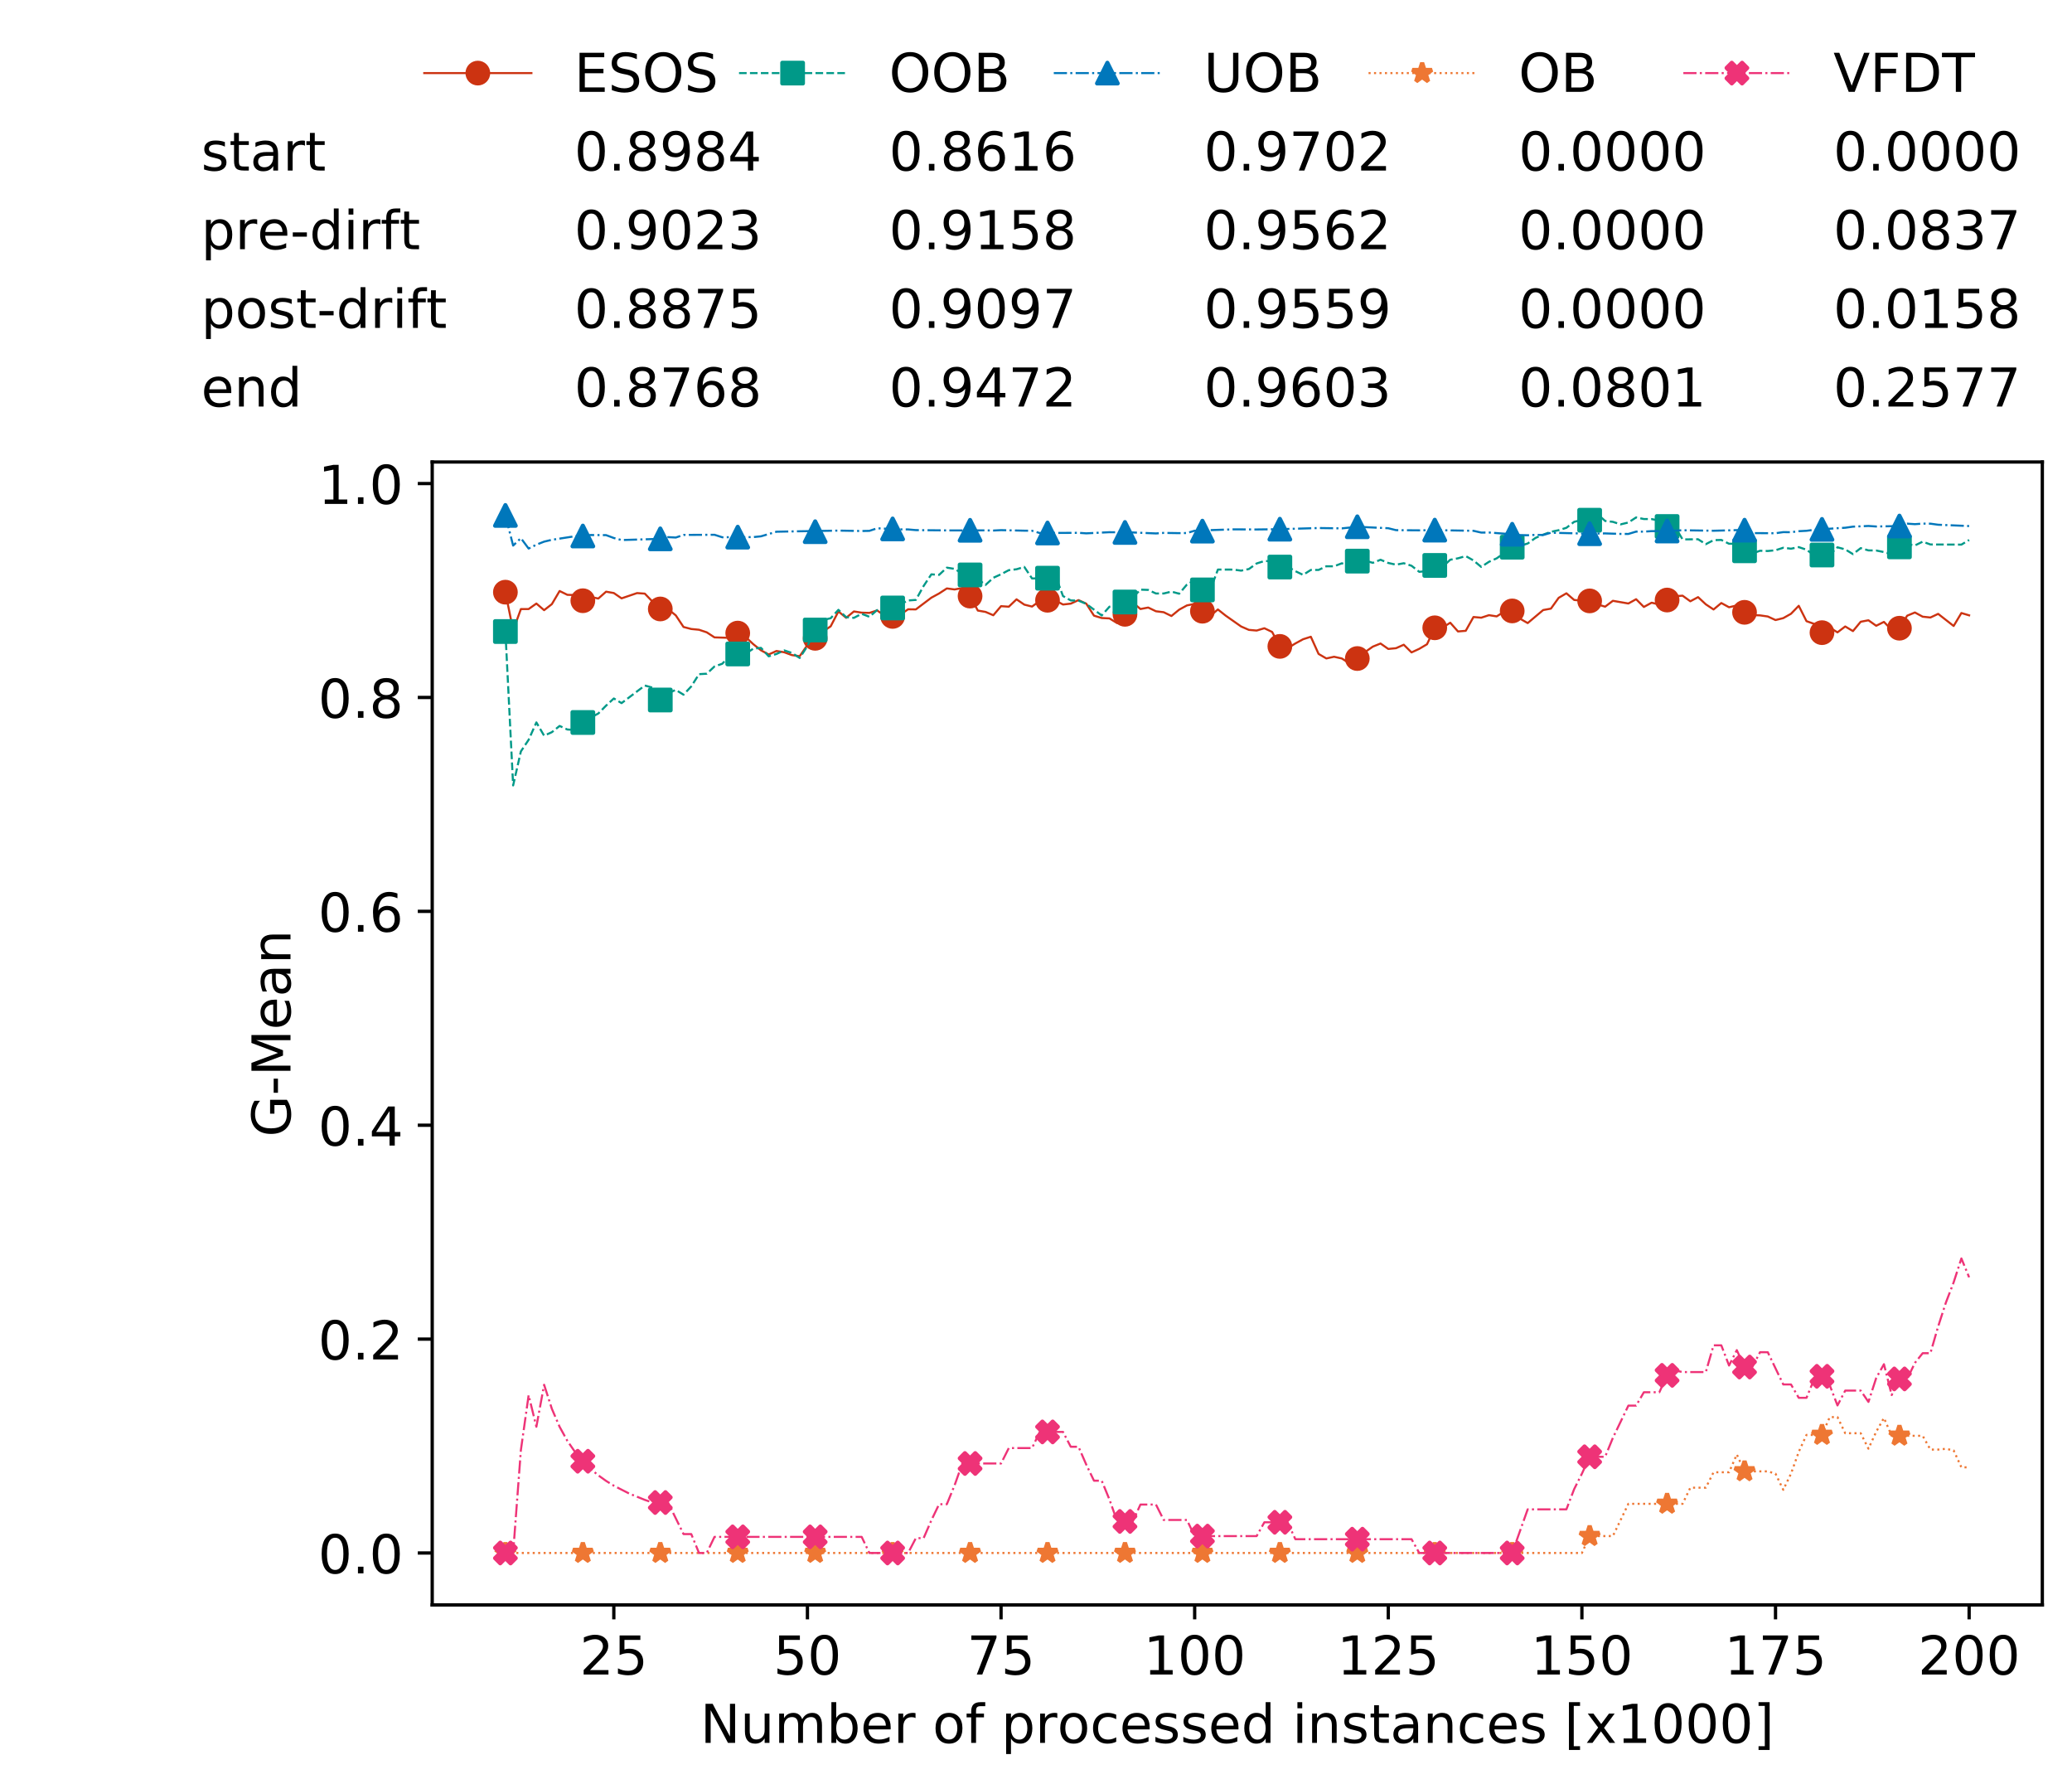 <?xml version="1.0" encoding="utf-8" standalone="no"?>
<!DOCTYPE svg PUBLIC "-//W3C//DTD SVG 1.1//EN"
  "http://www.w3.org/Graphics/SVG/1.1/DTD/svg11.dtd">
<!-- Created with matplotlib (https://matplotlib.org/) -->
<svg height="432.615pt" version="1.1" viewBox="0 0 502.65 432.615" width="502.65pt" xmlns="http://www.w3.org/2000/svg" xmlns:xlink="http://www.w3.org/1999/xlink">
 <defs>
  <style type="text/css">
*{stroke-linecap:butt;stroke-linejoin:round;white-space:pre;}
  </style>
 </defs>
 <g id="figure_1">
  <g id="patch_1">
   <path d="M 0 432.615 
L 502.65 432.615 
L 502.65 0 
L 0 0 
z
" style="fill:#ffffff;"/>
  </g>
  <g id="axes_1">
   <g id="patch_2">
    <path d="M 104.85 389.252 
L 495.45 389.252 
L 495.45 112.052 
L 104.85 112.052 
z
" style="fill:#ffffff;"/>
   </g>
   <g id="matplotlib.axis_1">
    <g id="xtick_1">
     <g id="line2d_1">
      <defs>
       <path d="M 0 0 
L 0 3.5 
" id="ma0afa4df1a" style="stroke:#000000;stroke-width:0.8;"/>
      </defs>
      <g>
       <use style="stroke:#000000;stroke-width:0.8;" x="148.908" xlink:href="#ma0afa4df1a" y="389.252"/>
      </g>
     </g>
     <g id="text_1">
      <!-- 25 -->
      <defs>
       <path d="M 19.188 8.297 
L 53.609 8.297 
L 53.609 0 
L 7.328 0 
L 7.328 8.297 
Q 12.938 14.109 22.625 23.891 
Q 32.328 33.688 34.812 36.531 
Q 39.547 41.844 41.422 45.531 
Q 43.312 49.219 43.312 52.781 
Q 43.312 58.594 39.234 62.25 
Q 35.156 65.922 28.609 65.922 
Q 23.969 65.922 18.812 64.312 
Q 13.672 62.703 7.812 59.422 
L 7.812 69.391 
Q 13.766 71.781 18.938 73 
Q 24.125 74.219 28.422 74.219 
Q 39.75 74.219 46.484 68.547 
Q 53.219 62.891 53.219 53.422 
Q 53.219 48.922 51.531 44.891 
Q 49.859 40.875 45.406 35.406 
Q 44.188 33.984 37.641 27.219 
Q 31.109 20.453 19.188 8.297 
z
" id="DejaVuSans-50"/>
       <path d="M 10.797 72.906 
L 49.516 72.906 
L 49.516 64.594 
L 19.828 64.594 
L 19.828 46.734 
Q 21.969 47.469 24.109 47.828 
Q 26.266 48.188 28.422 48.188 
Q 40.625 48.188 47.75 41.5 
Q 54.891 34.812 54.891 23.391 
Q 54.891 11.625 47.562 5.094 
Q 40.234 -1.422 26.906 -1.422 
Q 22.312 -1.422 17.547 -0.641 
Q 12.797 0.141 7.719 1.703 
L 7.719 11.625 
Q 12.109 9.234 16.797 8.062 
Q 21.484 6.891 26.703 6.891 
Q 35.156 6.891 40.078 11.328 
Q 45.016 15.766 45.016 23.391 
Q 45.016 31 40.078 35.438 
Q 35.156 39.891 26.703 39.891 
Q 22.75 39.891 18.812 39.016 
Q 14.891 38.141 10.797 36.281 
z
" id="DejaVuSans-53"/>
      </defs>
      <g transform="translate(140.636 406.13)scale(0.13 -0.13)">
       <use xlink:href="#DejaVuSans-50"/>
       <use x="63.623" xlink:href="#DejaVuSans-53"/>
      </g>
     </g>
    </g>
    <g id="xtick_2">
     <g id="line2d_2">
      <g>
       <use style="stroke:#000000;stroke-width:0.8;" x="195.877" xlink:href="#ma0afa4df1a" y="389.252"/>
      </g>
     </g>
     <g id="text_2">
      <!-- 50 -->
      <defs>
       <path d="M 31.781 66.406 
Q 24.172 66.406 20.328 58.906 
Q 16.5 51.422 16.5 36.375 
Q 16.5 21.391 20.328 13.891 
Q 24.172 6.391 31.781 6.391 
Q 39.453 6.391 43.281 13.891 
Q 47.125 21.391 47.125 36.375 
Q 47.125 51.422 43.281 58.906 
Q 39.453 66.406 31.781 66.406 
z
M 31.781 74.219 
Q 44.047 74.219 50.516 64.516 
Q 56.984 54.828 56.984 36.375 
Q 56.984 17.969 50.516 8.266 
Q 44.047 -1.422 31.781 -1.422 
Q 19.531 -1.422 13.062 8.266 
Q 6.594 17.969 6.594 36.375 
Q 6.594 54.828 13.062 64.516 
Q 19.531 74.219 31.781 74.219 
z
" id="DejaVuSans-48"/>
      </defs>
      <g transform="translate(187.606 406.13)scale(0.13 -0.13)">
       <use xlink:href="#DejaVuSans-53"/>
       <use x="63.623" xlink:href="#DejaVuSans-48"/>
      </g>
     </g>
    </g>
    <g id="xtick_3">
     <g id="line2d_3">
      <g>
       <use style="stroke:#000000;stroke-width:0.8;" x="242.847" xlink:href="#ma0afa4df1a" y="389.252"/>
      </g>
     </g>
     <g id="text_3">
      <!-- 75 -->
      <defs>
       <path d="M 8.203 72.906 
L 55.078 72.906 
L 55.078 68.703 
L 28.609 0 
L 18.312 0 
L 43.219 64.594 
L 8.203 64.594 
z
" id="DejaVuSans-55"/>
      </defs>
      <g transform="translate(234.576 406.13)scale(0.13 -0.13)">
       <use xlink:href="#DejaVuSans-55"/>
       <use x="63.623" xlink:href="#DejaVuSans-53"/>
      </g>
     </g>
    </g>
    <g id="xtick_4">
     <g id="line2d_4">
      <g>
       <use style="stroke:#000000;stroke-width:0.8;" x="289.817" xlink:href="#ma0afa4df1a" y="389.252"/>
      </g>
     </g>
     <g id="text_4">
      <!-- 100 -->
      <defs>
       <path d="M 12.406 8.297 
L 28.516 8.297 
L 28.516 63.922 
L 10.984 60.406 
L 10.984 69.391 
L 28.422 72.906 
L 38.281 72.906 
L 38.281 8.297 
L 54.391 8.297 
L 54.391 0 
L 12.406 0 
z
" id="DejaVuSans-49"/>
      </defs>
      <g transform="translate(277.41 406.13)scale(0.13 -0.13)">
       <use xlink:href="#DejaVuSans-49"/>
       <use x="63.623" xlink:href="#DejaVuSans-48"/>
       <use x="127.246" xlink:href="#DejaVuSans-48"/>
      </g>
     </g>
    </g>
    <g id="xtick_5">
     <g id="line2d_5">
      <g>
       <use style="stroke:#000000;stroke-width:0.8;" x="336.786" xlink:href="#ma0afa4df1a" y="389.252"/>
      </g>
     </g>
     <g id="text_5">
      <!-- 125 -->
      <g transform="translate(324.379 406.13)scale(0.13 -0.13)">
       <use xlink:href="#DejaVuSans-49"/>
       <use x="63.623" xlink:href="#DejaVuSans-50"/>
       <use x="127.246" xlink:href="#DejaVuSans-53"/>
      </g>
     </g>
    </g>
    <g id="xtick_6">
     <g id="line2d_6">
      <g>
       <use style="stroke:#000000;stroke-width:0.8;" x="383.756" xlink:href="#ma0afa4df1a" y="389.252"/>
      </g>
     </g>
     <g id="text_6">
      <!-- 150 -->
      <g transform="translate(371.349 406.13)scale(0.13 -0.13)">
       <use xlink:href="#DejaVuSans-49"/>
       <use x="63.623" xlink:href="#DejaVuSans-53"/>
       <use x="127.246" xlink:href="#DejaVuSans-48"/>
      </g>
     </g>
    </g>
    <g id="xtick_7">
     <g id="line2d_7">
      <g>
       <use style="stroke:#000000;stroke-width:0.8;" x="430.726" xlink:href="#ma0afa4df1a" y="389.252"/>
      </g>
     </g>
     <g id="text_7">
      <!-- 175 -->
      <g transform="translate(418.319 406.13)scale(0.13 -0.13)">
       <use xlink:href="#DejaVuSans-49"/>
       <use x="63.623" xlink:href="#DejaVuSans-55"/>
       <use x="127.246" xlink:href="#DejaVuSans-53"/>
      </g>
     </g>
    </g>
    <g id="xtick_8">
     <g id="line2d_8">
      <g>
       <use style="stroke:#000000;stroke-width:0.8;" x="477.695" xlink:href="#ma0afa4df1a" y="389.252"/>
      </g>
     </g>
     <g id="text_8">
      <!-- 200 -->
      <g transform="translate(465.289 406.13)scale(0.13 -0.13)">
       <use xlink:href="#DejaVuSans-50"/>
       <use x="63.623" xlink:href="#DejaVuSans-48"/>
       <use x="127.246" xlink:href="#DejaVuSans-48"/>
      </g>
     </g>
    </g>
    <g id="text_9">
     <!-- Number of processed instances [x1000] -->
     <defs>
      <path d="M 9.812 72.906 
L 23.094 72.906 
L 55.422 11.922 
L 55.422 72.906 
L 64.984 72.906 
L 64.984 0 
L 51.703 0 
L 19.391 60.984 
L 19.391 0 
L 9.812 0 
z
" id="DejaVuSans-78"/>
      <path d="M 8.5 21.578 
L 8.5 54.688 
L 17.484 54.688 
L 17.484 21.922 
Q 17.484 14.156 20.5 10.266 
Q 23.531 6.391 29.594 6.391 
Q 36.859 6.391 41.078 11.031 
Q 45.312 15.672 45.312 23.688 
L 45.312 54.688 
L 54.297 54.688 
L 54.297 0 
L 45.312 0 
L 45.312 8.406 
Q 42.047 3.422 37.719 1 
Q 33.406 -1.422 27.688 -1.422 
Q 18.266 -1.422 13.375 4.438 
Q 8.5 10.297 8.5 21.578 
z
M 31.109 56 
z
" id="DejaVuSans-117"/>
      <path d="M 52 44.188 
Q 55.375 50.25 60.062 53.125 
Q 64.75 56 71.094 56 
Q 79.641 56 84.281 50.016 
Q 88.922 44.047 88.922 33.016 
L 88.922 0 
L 79.891 0 
L 79.891 32.719 
Q 79.891 40.578 77.094 44.375 
Q 74.312 48.188 68.609 48.188 
Q 61.625 48.188 57.562 43.547 
Q 53.516 38.922 53.516 30.906 
L 53.516 0 
L 44.484 0 
L 44.484 32.719 
Q 44.484 40.625 41.703 44.406 
Q 38.922 48.188 33.109 48.188 
Q 26.219 48.188 22.156 43.531 
Q 18.109 38.875 18.109 30.906 
L 18.109 0 
L 9.078 0 
L 9.078 54.688 
L 18.109 54.688 
L 18.109 46.188 
Q 21.188 51.219 25.484 53.609 
Q 29.781 56 35.688 56 
Q 41.656 56 45.828 52.969 
Q 50 49.953 52 44.188 
z
" id="DejaVuSans-109"/>
      <path d="M 48.688 27.297 
Q 48.688 37.203 44.609 42.844 
Q 40.531 48.484 33.406 48.484 
Q 26.266 48.484 22.188 42.844 
Q 18.109 37.203 18.109 27.297 
Q 18.109 17.391 22.188 11.75 
Q 26.266 6.109 33.406 6.109 
Q 40.531 6.109 44.609 11.75 
Q 48.688 17.391 48.688 27.297 
z
M 18.109 46.391 
Q 20.953 51.266 25.266 53.625 
Q 29.594 56 35.594 56 
Q 45.562 56 51.781 48.094 
Q 58.016 40.188 58.016 27.297 
Q 58.016 14.406 51.781 6.484 
Q 45.562 -1.422 35.594 -1.422 
Q 29.594 -1.422 25.266 0.953 
Q 20.953 3.328 18.109 8.203 
L 18.109 0 
L 9.078 0 
L 9.078 75.984 
L 18.109 75.984 
z
" id="DejaVuSans-98"/>
      <path d="M 56.203 29.594 
L 56.203 25.203 
L 14.891 25.203 
Q 15.484 15.922 20.484 11.062 
Q 25.484 6.203 34.422 6.203 
Q 39.594 6.203 44.453 7.469 
Q 49.312 8.734 54.109 11.281 
L 54.109 2.781 
Q 49.266 0.734 44.188 -0.344 
Q 39.109 -1.422 33.891 -1.422 
Q 20.797 -1.422 13.156 6.188 
Q 5.516 13.812 5.516 26.812 
Q 5.516 40.234 12.766 48.109 
Q 20.016 56 32.328 56 
Q 43.359 56 49.781 48.891 
Q 56.203 41.797 56.203 29.594 
z
M 47.219 32.234 
Q 47.125 39.594 43.094 43.984 
Q 39.062 48.391 32.422 48.391 
Q 24.906 48.391 20.391 44.141 
Q 15.875 39.891 15.188 32.172 
z
" id="DejaVuSans-101"/>
      <path d="M 41.109 46.297 
Q 39.594 47.172 37.812 47.578 
Q 36.031 48 33.891 48 
Q 26.266 48 22.188 43.047 
Q 18.109 38.094 18.109 28.812 
L 18.109 0 
L 9.078 0 
L 9.078 54.688 
L 18.109 54.688 
L 18.109 46.188 
Q 20.953 51.172 25.484 53.578 
Q 30.031 56 36.531 56 
Q 37.453 56 38.578 55.875 
Q 39.703 55.766 41.062 55.516 
z
" id="DejaVuSans-114"/>
      <path id="DejaVuSans-32"/>
      <path d="M 30.609 48.391 
Q 23.391 48.391 19.188 42.75 
Q 14.984 37.109 14.984 27.297 
Q 14.984 17.484 19.156 11.844 
Q 23.344 6.203 30.609 6.203 
Q 37.797 6.203 41.984 11.859 
Q 46.188 17.531 46.188 27.297 
Q 46.188 37.016 41.984 42.703 
Q 37.797 48.391 30.609 48.391 
z
M 30.609 56 
Q 42.328 56 49.016 48.375 
Q 55.719 40.766 55.719 27.297 
Q 55.719 13.875 49.016 6.219 
Q 42.328 -1.422 30.609 -1.422 
Q 18.844 -1.422 12.172 6.219 
Q 5.516 13.875 5.516 27.297 
Q 5.516 40.766 12.172 48.375 
Q 18.844 56 30.609 56 
z
" id="DejaVuSans-111"/>
      <path d="M 37.109 75.984 
L 37.109 68.5 
L 28.516 68.5 
Q 23.688 68.5 21.797 66.547 
Q 19.922 64.594 19.922 59.516 
L 19.922 54.688 
L 34.719 54.688 
L 34.719 47.703 
L 19.922 47.703 
L 19.922 0 
L 10.891 0 
L 10.891 47.703 
L 2.297 47.703 
L 2.297 54.688 
L 10.891 54.688 
L 10.891 58.5 
Q 10.891 67.625 15.141 71.797 
Q 19.391 75.984 28.609 75.984 
z
" id="DejaVuSans-102"/>
      <path d="M 18.109 8.203 
L 18.109 -20.797 
L 9.078 -20.797 
L 9.078 54.688 
L 18.109 54.688 
L 18.109 46.391 
Q 20.953 51.266 25.266 53.625 
Q 29.594 56 35.594 56 
Q 45.562 56 51.781 48.094 
Q 58.016 40.188 58.016 27.297 
Q 58.016 14.406 51.781 6.484 
Q 45.562 -1.422 35.594 -1.422 
Q 29.594 -1.422 25.266 0.953 
Q 20.953 3.328 18.109 8.203 
z
M 48.688 27.297 
Q 48.688 37.203 44.609 42.844 
Q 40.531 48.484 33.406 48.484 
Q 26.266 48.484 22.188 42.844 
Q 18.109 37.203 18.109 27.297 
Q 18.109 17.391 22.188 11.75 
Q 26.266 6.109 33.406 6.109 
Q 40.531 6.109 44.609 11.75 
Q 48.688 17.391 48.688 27.297 
z
" id="DejaVuSans-112"/>
      <path d="M 48.781 52.594 
L 48.781 44.188 
Q 44.969 46.297 41.141 47.344 
Q 37.312 48.391 33.406 48.391 
Q 24.656 48.391 19.812 42.844 
Q 14.984 37.312 14.984 27.297 
Q 14.984 17.281 19.812 11.734 
Q 24.656 6.203 33.406 6.203 
Q 37.312 6.203 41.141 7.25 
Q 44.969 8.297 48.781 10.406 
L 48.781 2.094 
Q 45.016 0.344 40.984 -0.531 
Q 36.969 -1.422 32.422 -1.422 
Q 20.062 -1.422 12.781 6.344 
Q 5.516 14.109 5.516 27.297 
Q 5.516 40.672 12.859 48.328 
Q 20.219 56 33.016 56 
Q 37.156 56 41.109 55.141 
Q 45.062 54.297 48.781 52.594 
z
" id="DejaVuSans-99"/>
      <path d="M 44.281 53.078 
L 44.281 44.578 
Q 40.484 46.531 36.375 47.5 
Q 32.281 48.484 27.875 48.484 
Q 21.188 48.484 17.844 46.438 
Q 14.5 44.391 14.5 40.281 
Q 14.5 37.156 16.891 35.375 
Q 19.281 33.594 26.516 31.984 
L 29.594 31.297 
Q 39.156 29.25 43.188 25.516 
Q 47.219 21.781 47.219 15.094 
Q 47.219 7.469 41.188 3.016 
Q 35.156 -1.422 24.609 -1.422 
Q 20.219 -1.422 15.453 -0.562 
Q 10.688 0.297 5.422 2 
L 5.422 11.281 
Q 10.406 8.688 15.234 7.391 
Q 20.062 6.109 24.812 6.109 
Q 31.156 6.109 34.562 8.281 
Q 37.984 10.453 37.984 14.406 
Q 37.984 18.062 35.516 20.016 
Q 33.062 21.969 24.703 23.781 
L 21.578 24.516 
Q 13.234 26.266 9.516 29.906 
Q 5.812 33.547 5.812 39.891 
Q 5.812 47.609 11.281 51.797 
Q 16.75 56 26.812 56 
Q 31.781 56 36.172 55.266 
Q 40.578 54.547 44.281 53.078 
z
" id="DejaVuSans-115"/>
      <path d="M 45.406 46.391 
L 45.406 75.984 
L 54.391 75.984 
L 54.391 0 
L 45.406 0 
L 45.406 8.203 
Q 42.578 3.328 38.25 0.953 
Q 33.938 -1.422 27.875 -1.422 
Q 17.969 -1.422 11.734 6.484 
Q 5.516 14.406 5.516 27.297 
Q 5.516 40.188 11.734 48.094 
Q 17.969 56 27.875 56 
Q 33.938 56 38.25 53.625 
Q 42.578 51.266 45.406 46.391 
z
M 14.797 27.297 
Q 14.797 17.391 18.875 11.75 
Q 22.953 6.109 30.078 6.109 
Q 37.203 6.109 41.297 11.75 
Q 45.406 17.391 45.406 27.297 
Q 45.406 37.203 41.297 42.844 
Q 37.203 48.484 30.078 48.484 
Q 22.953 48.484 18.875 42.844 
Q 14.797 37.203 14.797 27.297 
z
" id="DejaVuSans-100"/>
      <path d="M 9.422 54.688 
L 18.406 54.688 
L 18.406 0 
L 9.422 0 
z
M 9.422 75.984 
L 18.406 75.984 
L 18.406 64.594 
L 9.422 64.594 
z
" id="DejaVuSans-105"/>
      <path d="M 54.891 33.016 
L 54.891 0 
L 45.906 0 
L 45.906 32.719 
Q 45.906 40.484 42.875 44.328 
Q 39.844 48.188 33.797 48.188 
Q 26.516 48.188 22.312 43.547 
Q 18.109 38.922 18.109 30.906 
L 18.109 0 
L 9.078 0 
L 9.078 54.688 
L 18.109 54.688 
L 18.109 46.188 
Q 21.344 51.125 25.703 53.562 
Q 30.078 56 35.797 56 
Q 45.219 56 50.047 50.172 
Q 54.891 44.344 54.891 33.016 
z
" id="DejaVuSans-110"/>
      <path d="M 18.312 70.219 
L 18.312 54.688 
L 36.812 54.688 
L 36.812 47.703 
L 18.312 47.703 
L 18.312 18.016 
Q 18.312 11.328 20.141 9.422 
Q 21.969 7.516 27.594 7.516 
L 36.812 7.516 
L 36.812 0 
L 27.594 0 
Q 17.188 0 13.234 3.875 
Q 9.281 7.766 9.281 18.016 
L 9.281 47.703 
L 2.688 47.703 
L 2.688 54.688 
L 9.281 54.688 
L 9.281 70.219 
z
" id="DejaVuSans-116"/>
      <path d="M 34.281 27.484 
Q 23.391 27.484 19.188 25 
Q 14.984 22.516 14.984 16.5 
Q 14.984 11.719 18.141 8.906 
Q 21.297 6.109 26.703 6.109 
Q 34.188 6.109 38.703 11.406 
Q 43.219 16.703 43.219 25.484 
L 43.219 27.484 
z
M 52.203 31.203 
L 52.203 0 
L 43.219 0 
L 43.219 8.297 
Q 40.141 3.328 35.547 0.953 
Q 30.953 -1.422 24.312 -1.422 
Q 15.922 -1.422 10.953 3.297 
Q 6 8.016 6 15.922 
Q 6 25.141 12.172 29.828 
Q 18.359 34.516 30.609 34.516 
L 43.219 34.516 
L 43.219 35.406 
Q 43.219 41.609 39.141 45 
Q 35.062 48.391 27.688 48.391 
Q 23 48.391 18.547 47.266 
Q 14.109 46.141 10.016 43.891 
L 10.016 52.203 
Q 14.938 54.109 19.578 55.047 
Q 24.219 56 28.609 56 
Q 40.484 56 46.344 49.844 
Q 52.203 43.703 52.203 31.203 
z
" id="DejaVuSans-97"/>
      <path d="M 8.594 75.984 
L 29.297 75.984 
L 29.297 69 
L 17.578 69 
L 17.578 -6.203 
L 29.297 -6.203 
L 29.297 -13.188 
L 8.594 -13.188 
z
" id="DejaVuSans-91"/>
      <path d="M 54.891 54.688 
L 35.109 28.078 
L 55.906 0 
L 45.312 0 
L 29.391 21.484 
L 13.484 0 
L 2.875 0 
L 24.125 28.609 
L 4.688 54.688 
L 15.281 54.688 
L 29.781 35.203 
L 44.281 54.688 
z
" id="DejaVuSans-120"/>
      <path d="M 30.422 75.984 
L 30.422 -13.188 
L 9.719 -13.188 
L 9.719 -6.203 
L 21.391 -6.203 
L 21.391 69 
L 9.719 69 
L 9.719 75.984 
z
" id="DejaVuSans-93"/>
     </defs>
     <g transform="translate(169.881 422.711)scale(0.13 -0.13)">
      <use xlink:href="#DejaVuSans-78"/>
      <use x="74.805" xlink:href="#DejaVuSans-117"/>
      <use x="138.184" xlink:href="#DejaVuSans-109"/>
      <use x="235.596" xlink:href="#DejaVuSans-98"/>
      <use x="299.072" xlink:href="#DejaVuSans-101"/>
      <use x="360.596" xlink:href="#DejaVuSans-114"/>
      <use x="401.709" xlink:href="#DejaVuSans-32"/>
      <use x="433.496" xlink:href="#DejaVuSans-111"/>
      <use x="494.678" xlink:href="#DejaVuSans-102"/>
      <use x="529.883" xlink:href="#DejaVuSans-32"/>
      <use x="561.67" xlink:href="#DejaVuSans-112"/>
      <use x="625.146" xlink:href="#DejaVuSans-114"/>
      <use x="666.229" xlink:href="#DejaVuSans-111"/>
      <use x="727.41" xlink:href="#DejaVuSans-99"/>
      <use x="782.391" xlink:href="#DejaVuSans-101"/>
      <use x="843.914" xlink:href="#DejaVuSans-115"/>
      <use x="896.014" xlink:href="#DejaVuSans-115"/>
      <use x="948.113" xlink:href="#DejaVuSans-101"/>
      <use x="1009.637" xlink:href="#DejaVuSans-100"/>
      <use x="1073.113" xlink:href="#DejaVuSans-32"/>
      <use x="1104.9" xlink:href="#DejaVuSans-105"/>
      <use x="1132.684" xlink:href="#DejaVuSans-110"/>
      <use x="1196.062" xlink:href="#DejaVuSans-115"/>
      <use x="1248.162" xlink:href="#DejaVuSans-116"/>
      <use x="1287.371" xlink:href="#DejaVuSans-97"/>
      <use x="1348.65" xlink:href="#DejaVuSans-110"/>
      <use x="1412.029" xlink:href="#DejaVuSans-99"/>
      <use x="1467.01" xlink:href="#DejaVuSans-101"/>
      <use x="1528.533" xlink:href="#DejaVuSans-115"/>
      <use x="1580.633" xlink:href="#DejaVuSans-32"/>
      <use x="1612.42" xlink:href="#DejaVuSans-91"/>
      <use x="1651.434" xlink:href="#DejaVuSans-120"/>
      <use x="1710.613" xlink:href="#DejaVuSans-49"/>
      <use x="1774.236" xlink:href="#DejaVuSans-48"/>
      <use x="1837.859" xlink:href="#DejaVuSans-48"/>
      <use x="1901.482" xlink:href="#DejaVuSans-48"/>
      <use x="1965.105" xlink:href="#DejaVuSans-93"/>
     </g>
    </g>
   </g>
   <g id="matplotlib.axis_2">
    <g id="ytick_1">
     <g id="line2d_9">
      <defs>
       <path d="M 0 0 
L -3.5 0 
" id="m4260f00b36" style="stroke:#000000;stroke-width:0.8;"/>
      </defs>
      <g>
       <use style="stroke:#000000;stroke-width:0.8;" x="104.85" xlink:href="#m4260f00b36" y="376.652"/>
      </g>
     </g>
     <g id="text_10">
      <!-- 0.0 -->
      <defs>
       <path d="M 10.688 12.406 
L 21 12.406 
L 21 0 
L 10.688 0 
z
" id="DejaVuSans-46"/>
      </defs>
      <g transform="translate(77.176 381.591)scale(0.13 -0.13)">
       <use xlink:href="#DejaVuSans-48"/>
       <use x="63.623" xlink:href="#DejaVuSans-46"/>
       <use x="95.41" xlink:href="#DejaVuSans-48"/>
      </g>
     </g>
    </g>
    <g id="ytick_2">
     <g id="line2d_10">
      <g>
       <use style="stroke:#000000;stroke-width:0.8;" x="104.85" xlink:href="#m4260f00b36" y="324.777"/>
      </g>
     </g>
     <g id="text_11">
      <!-- 0.2 -->
      <g transform="translate(77.176 329.716)scale(0.13 -0.13)">
       <use xlink:href="#DejaVuSans-48"/>
       <use x="63.623" xlink:href="#DejaVuSans-46"/>
       <use x="95.41" xlink:href="#DejaVuSans-50"/>
      </g>
     </g>
    </g>
    <g id="ytick_3">
     <g id="line2d_11">
      <g>
       <use style="stroke:#000000;stroke-width:0.8;" x="104.85" xlink:href="#m4260f00b36" y="272.903"/>
      </g>
     </g>
     <g id="text_12">
      <!-- 0.4 -->
      <defs>
       <path d="M 37.797 64.312 
L 12.891 25.391 
L 37.797 25.391 
z
M 35.203 72.906 
L 47.609 72.906 
L 47.609 25.391 
L 58.016 25.391 
L 58.016 17.188 
L 47.609 17.188 
L 47.609 0 
L 37.797 0 
L 37.797 17.188 
L 4.891 17.188 
L 4.891 26.703 
z
" id="DejaVuSans-52"/>
      </defs>
      <g transform="translate(77.176 277.842)scale(0.13 -0.13)">
       <use xlink:href="#DejaVuSans-48"/>
       <use x="63.623" xlink:href="#DejaVuSans-46"/>
       <use x="95.41" xlink:href="#DejaVuSans-52"/>
      </g>
     </g>
    </g>
    <g id="ytick_4">
     <g id="line2d_12">
      <g>
       <use style="stroke:#000000;stroke-width:0.8;" x="104.85" xlink:href="#m4260f00b36" y="221.028"/>
      </g>
     </g>
     <g id="text_13">
      <!-- 0.6 -->
      <defs>
       <path d="M 33.016 40.375 
Q 26.375 40.375 22.484 35.828 
Q 18.609 31.297 18.609 23.391 
Q 18.609 15.531 22.484 10.953 
Q 26.375 6.391 33.016 6.391 
Q 39.656 6.391 43.531 10.953 
Q 47.406 15.531 47.406 23.391 
Q 47.406 31.297 43.531 35.828 
Q 39.656 40.375 33.016 40.375 
z
M 52.594 71.297 
L 52.594 62.312 
Q 48.875 64.062 45.094 64.984 
Q 41.312 65.922 37.594 65.922 
Q 27.828 65.922 22.672 59.328 
Q 17.531 52.734 16.797 39.406 
Q 19.672 43.656 24.016 45.922 
Q 28.375 48.188 33.594 48.188 
Q 44.578 48.188 50.953 41.516 
Q 57.328 34.859 57.328 23.391 
Q 57.328 12.156 50.688 5.359 
Q 44.047 -1.422 33.016 -1.422 
Q 20.359 -1.422 13.672 8.266 
Q 6.984 17.969 6.984 36.375 
Q 6.984 53.656 15.188 63.938 
Q 23.391 74.219 37.203 74.219 
Q 40.922 74.219 44.703 73.484 
Q 48.484 72.75 52.594 71.297 
z
" id="DejaVuSans-54"/>
      </defs>
      <g transform="translate(77.176 225.967)scale(0.13 -0.13)">
       <use xlink:href="#DejaVuSans-48"/>
       <use x="63.623" xlink:href="#DejaVuSans-46"/>
       <use x="95.41" xlink:href="#DejaVuSans-54"/>
      </g>
     </g>
    </g>
    <g id="ytick_5">
     <g id="line2d_13">
      <g>
       <use style="stroke:#000000;stroke-width:0.8;" x="104.85" xlink:href="#m4260f00b36" y="169.154"/>
      </g>
     </g>
     <g id="text_14">
      <!-- 0.8 -->
      <defs>
       <path d="M 31.781 34.625 
Q 24.75 34.625 20.719 30.859 
Q 16.703 27.094 16.703 20.516 
Q 16.703 13.922 20.719 10.156 
Q 24.75 6.391 31.781 6.391 
Q 38.812 6.391 42.859 10.172 
Q 46.922 13.969 46.922 20.516 
Q 46.922 27.094 42.891 30.859 
Q 38.875 34.625 31.781 34.625 
z
M 21.922 38.812 
Q 15.578 40.375 12.031 44.719 
Q 8.5 49.078 8.5 55.328 
Q 8.5 64.062 14.719 69.141 
Q 20.953 74.219 31.781 74.219 
Q 42.672 74.219 48.875 69.141 
Q 55.078 64.062 55.078 55.328 
Q 55.078 49.078 51.531 44.719 
Q 48 40.375 41.703 38.812 
Q 48.828 37.156 52.797 32.312 
Q 56.781 27.484 56.781 20.516 
Q 56.781 9.906 50.312 4.234 
Q 43.844 -1.422 31.781 -1.422 
Q 19.734 -1.422 13.25 4.234 
Q 6.781 9.906 6.781 20.516 
Q 6.781 27.484 10.781 32.312 
Q 14.797 37.156 21.922 38.812 
z
M 18.312 54.391 
Q 18.312 48.734 21.844 45.562 
Q 25.391 42.391 31.781 42.391 
Q 38.141 42.391 41.719 45.562 
Q 45.312 48.734 45.312 54.391 
Q 45.312 60.062 41.719 63.234 
Q 38.141 66.406 31.781 66.406 
Q 25.391 66.406 21.844 63.234 
Q 18.312 60.062 18.312 54.391 
z
" id="DejaVuSans-56"/>
      </defs>
      <g transform="translate(77.176 174.093)scale(0.13 -0.13)">
       <use xlink:href="#DejaVuSans-48"/>
       <use x="63.623" xlink:href="#DejaVuSans-46"/>
       <use x="95.41" xlink:href="#DejaVuSans-56"/>
      </g>
     </g>
    </g>
    <g id="ytick_6">
     <g id="line2d_14">
      <g>
       <use style="stroke:#000000;stroke-width:0.8;" x="104.85" xlink:href="#m4260f00b36" y="117.279"/>
      </g>
     </g>
     <g id="text_15">
      <!-- 1.0 -->
      <g transform="translate(77.176 122.218)scale(0.13 -0.13)">
       <use xlink:href="#DejaVuSans-49"/>
       <use x="63.623" xlink:href="#DejaVuSans-46"/>
       <use x="95.41" xlink:href="#DejaVuSans-48"/>
      </g>
     </g>
    </g>
    <g id="text_16">
     <!-- G-Mean -->
     <defs>
      <path d="M 59.516 10.406 
L 59.516 29.984 
L 43.406 29.984 
L 43.406 38.094 
L 69.281 38.094 
L 69.281 6.781 
Q 63.578 2.734 56.688 0.656 
Q 49.812 -1.422 42 -1.422 
Q 24.906 -1.422 15.25 8.562 
Q 5.609 18.562 5.609 36.375 
Q 5.609 54.25 15.25 64.234 
Q 24.906 74.219 42 74.219 
Q 49.125 74.219 55.547 72.453 
Q 61.969 70.703 67.391 67.281 
L 67.391 56.781 
Q 61.922 61.422 55.766 63.766 
Q 49.609 66.109 42.828 66.109 
Q 29.438 66.109 22.719 58.641 
Q 16.016 51.172 16.016 36.375 
Q 16.016 21.625 22.719 14.156 
Q 29.438 6.688 42.828 6.688 
Q 48.047 6.688 52.141 7.594 
Q 56.25 8.5 59.516 10.406 
z
" id="DejaVuSans-71"/>
      <path d="M 4.891 31.391 
L 31.203 31.391 
L 31.203 23.391 
L 4.891 23.391 
z
" id="DejaVuSans-45"/>
      <path d="M 9.812 72.906 
L 24.516 72.906 
L 43.109 23.297 
L 61.812 72.906 
L 76.516 72.906 
L 76.516 0 
L 66.891 0 
L 66.891 64.016 
L 48.094 14.016 
L 38.188 14.016 
L 19.391 64.016 
L 19.391 0 
L 9.812 0 
z
" id="DejaVuSans-77"/>
     </defs>
     <g transform="translate(70.472 275.744)rotate(-90)scale(0.13 -0.13)">
      <use xlink:href="#DejaVuSans-71"/>
      <use x="77.49" xlink:href="#DejaVuSans-45"/>
      <use x="113.574" xlink:href="#DejaVuSans-77"/>
      <use x="199.854" xlink:href="#DejaVuSans-101"/>
      <use x="261.377" xlink:href="#DejaVuSans-97"/>
      <use x="322.656" xlink:href="#DejaVuSans-110"/>
     </g>
    </g>
   </g>
   <g id="line2d_15"/>
   <g id="line2d_16"/>
   <g id="line2d_17"/>
   <g id="line2d_18"/>
   <g id="line2d_19"/>
   <g id="line2d_20">
    <path clip-path="url(#p19fa984274)" d="M 122.605 143.622 
L 124.483 152.884 
L 126.362 147.726 
L 128.241 147.715 
L 130.12 146.38 
L 131.998 147.987 
L 133.877 146.522 
L 135.756 143.341 
L 137.635 144.262 
L 139.514 144.326 
L 141.392 145.697 
L 143.271 144.772 
L 145.15 145.164 
L 147.029 143.501 
L 148.908 143.831 
L 150.786 145.121 
L 154.544 143.843 
L 156.423 143.975 
L 158.302 145.92 
L 160.18 147.694 
L 162.059 147.733 
L 163.938 149.246 
L 165.817 152.066 
L 167.695 152.554 
L 169.574 152.735 
L 171.453 153.361 
L 173.332 154.588 
L 177.089 154.705 
L 178.968 153.546 
L 180.847 154.46 
L 182.726 156.225 
L 184.605 157.718 
L 186.483 158.737 
L 188.362 157.888 
L 190.241 158.195 
L 192.12 158.886 
L 193.998 159.152 
L 195.877 156.428 
L 199.635 153.169 
L 201.514 151.905 
L 203.392 148.294 
L 205.271 149.838 
L 207.15 148.295 
L 209.029 148.592 
L 210.908 148.651 
L 212.786 148.05 
L 214.665 149.37 
L 216.544 149.502 
L 218.423 149.062 
L 220.302 147.771 
L 222.18 147.8 
L 225.938 144.959 
L 227.817 143.938 
L 229.695 142.716 
L 231.574 142.963 
L 233.453 142.617 
L 235.332 144.572 
L 237.211 148.08 
L 239.089 148.409 
L 240.968 149.22 
L 242.847 147.016 
L 244.726 147.145 
L 246.605 145.357 
L 248.483 146.641 
L 250.362 147.112 
L 252.241 145.747 
L 254.12 145.584 
L 255.998 145.614 
L 257.877 146.616 
L 259.756 146.405 
L 261.635 145.546 
L 263.514 146.405 
L 265.392 149.318 
L 267.271 149.89 
L 269.15 149.985 
L 271.029 151.138 
L 272.908 148.99 
L 274.786 146.102 
L 276.665 147.708 
L 278.544 147.35 
L 280.423 148.253 
L 282.302 148.485 
L 284.18 149.402 
L 286.059 147.86 
L 287.938 146.835 
L 289.817 146.464 
L 291.695 148.241 
L 293.574 149.393 
L 295.453 147.816 
L 297.332 149.306 
L 301.089 151.946 
L 302.968 152.766 
L 304.847 152.93 
L 306.726 152.369 
L 308.605 153.267 
L 310.483 156.771 
L 312.362 157.232 
L 314.241 156.06 
L 316.12 155.037 
L 317.998 154.435 
L 319.877 158.598 
L 321.756 159.694 
L 323.635 159.287 
L 325.514 159.7 
L 327.392 160.915 
L 329.271 159.716 
L 331.15 158.149 
L 333.029 156.832 
L 334.908 156.075 
L 336.786 157.391 
L 338.665 157.208 
L 340.544 156.368 
L 342.423 158.231 
L 344.302 157.363 
L 346.18 156.253 
L 348.059 152.264 
L 349.938 152.221 
L 351.817 151.033 
L 353.695 153.147 
L 355.574 152.993 
L 357.453 149.646 
L 359.332 149.813 
L 361.211 149.199 
L 363.089 149.493 
L 364.968 148.303 
L 366.847 148.171 
L 368.726 150.039 
L 370.605 151.119 
L 374.362 147.956 
L 376.241 147.613 
L 378.12 144.993 
L 379.998 143.896 
L 381.877 145.508 
L 383.756 145.697 
L 385.635 145.739 
L 387.514 146.587 
L 389.392 147.138 
L 391.271 145.717 
L 395.029 146.369 
L 396.908 145.328 
L 398.786 147.208 
L 400.665 146.177 
L 402.544 146.612 
L 404.423 145.529 
L 406.302 144.602 
L 408.18 144.473 
L 410.059 145.832 
L 411.938 144.825 
L 413.817 146.569 
L 415.695 147.82 
L 417.574 146.252 
L 419.453 147.279 
L 421.332 146.841 
L 423.211 148.509 
L 425.089 149.185 
L 426.968 149.249 
L 428.847 149.519 
L 430.726 150.383 
L 432.605 149.917 
L 434.483 148.859 
L 436.362 146.925 
L 438.241 150.655 
L 440.12 151.319 
L 441.998 153.441 
L 443.877 152.202 
L 445.756 153.368 
L 447.635 151.939 
L 449.514 153.062 
L 451.392 150.795 
L 453.271 150.437 
L 455.15 151.77 
L 457.029 150.83 
L 458.908 152.778 
L 460.786 152.364 
L 462.665 149.327 
L 464.544 148.547 
L 466.423 149.566 
L 468.302 149.766 
L 470.18 148.886 
L 473.938 151.822 
L 475.817 148.679 
L 477.695 149.243 
L 477.695 149.243 
" style="fill:none;stroke:#cc3311;stroke-linecap:square;stroke-width:0.5;"/>
    <defs>
     <path d="M 0 2.5 
C 0.663 2.5 1.299 2.237 1.768 1.768 
C 2.237 1.299 2.5 0.663 2.5 0 
C 2.5 -0.663 2.237 -1.299 1.768 -1.768 
C 1.299 -2.237 0.663 -2.5 0 -2.5 
C -0.663 -2.5 -1.299 -2.237 -1.768 -1.768 
C -2.237 -1.299 -2.5 -0.663 -2.5 0 
C -2.5 0.663 -2.237 1.299 -1.768 1.768 
C -1.299 2.237 -0.663 2.5 0 2.5 
z
" id="m77090e1b48" style="stroke:#cc3311;"/>
    </defs>
    <g clip-path="url(#p19fa984274)">
     <use style="fill:#cc3311;stroke:#cc3311;" x="122.605" xlink:href="#m77090e1b48" y="143.622"/>
     <use style="fill:#cc3311;stroke:#cc3311;" x="141.392" xlink:href="#m77090e1b48" y="145.697"/>
     <use style="fill:#cc3311;stroke:#cc3311;" x="160.18" xlink:href="#m77090e1b48" y="147.694"/>
     <use style="fill:#cc3311;stroke:#cc3311;" x="178.968" xlink:href="#m77090e1b48" y="153.546"/>
     <use style="fill:#cc3311;stroke:#cc3311;" x="197.756" xlink:href="#m77090e1b48" y="154.813"/>
     <use style="fill:#cc3311;stroke:#cc3311;" x="216.544" xlink:href="#m77090e1b48" y="149.502"/>
     <use style="fill:#cc3311;stroke:#cc3311;" x="235.332" xlink:href="#m77090e1b48" y="144.572"/>
     <use style="fill:#cc3311;stroke:#cc3311;" x="254.12" xlink:href="#m77090e1b48" y="145.584"/>
     <use style="fill:#cc3311;stroke:#cc3311;" x="272.908" xlink:href="#m77090e1b48" y="148.99"/>
     <use style="fill:#cc3311;stroke:#cc3311;" x="291.695" xlink:href="#m77090e1b48" y="148.241"/>
     <use style="fill:#cc3311;stroke:#cc3311;" x="310.483" xlink:href="#m77090e1b48" y="156.771"/>
     <use style="fill:#cc3311;stroke:#cc3311;" x="329.271" xlink:href="#m77090e1b48" y="159.716"/>
     <use style="fill:#cc3311;stroke:#cc3311;" x="348.059" xlink:href="#m77090e1b48" y="152.264"/>
     <use style="fill:#cc3311;stroke:#cc3311;" x="366.847" xlink:href="#m77090e1b48" y="148.171"/>
     <use style="fill:#cc3311;stroke:#cc3311;" x="385.635" xlink:href="#m77090e1b48" y="145.739"/>
     <use style="fill:#cc3311;stroke:#cc3311;" x="404.423" xlink:href="#m77090e1b48" y="145.529"/>
     <use style="fill:#cc3311;stroke:#cc3311;" x="423.211" xlink:href="#m77090e1b48" y="148.509"/>
     <use style="fill:#cc3311;stroke:#cc3311;" x="441.998" xlink:href="#m77090e1b48" y="153.441"/>
     <use style="fill:#cc3311;stroke:#cc3311;" x="460.786" xlink:href="#m77090e1b48" y="152.364"/>
    </g>
   </g>
   <g id="line2d_21"/>
   <g id="line2d_22"/>
   <g id="line2d_23"/>
   <g id="line2d_24"/>
   <g id="line2d_25">
    <path clip-path="url(#p19fa984274)" d="M 122.605 153.168 
L 124.483 190.492 
L 126.362 182.239 
L 128.241 179.43 
L 130.12 175.209 
L 131.998 178.432 
L 133.877 177.575 
L 135.756 176.067 
L 137.635 176.928 
L 139.514 177.048 
L 141.392 175.228 
L 143.271 174.058 
L 145.15 173.042 
L 147.029 171.14 
L 148.908 169.406 
L 150.786 170.53 
L 156.423 166.262 
L 158.302 166.782 
L 160.18 169.775 
L 162.059 168.111 
L 163.938 167.329 
L 165.817 168.483 
L 167.695 166.476 
L 169.574 163.506 
L 171.453 163.398 
L 173.332 161.64 
L 175.211 160.988 
L 177.089 158.975 
L 178.968 158.606 
L 180.847 158.578 
L 182.726 157.329 
L 184.605 157.128 
L 186.483 159.179 
L 188.362 158.612 
L 190.241 157.739 
L 192.12 158.366 
L 193.998 159.574 
L 195.877 156.691 
L 197.756 152.797 
L 199.635 150.379 
L 201.514 149.94 
L 203.392 147.906 
L 205.271 149.684 
L 207.15 149.85 
L 209.029 148.864 
L 210.908 149.591 
L 212.786 147.963 
L 214.665 148.938 
L 216.544 147.458 
L 220.302 145.64 
L 222.18 145.496 
L 224.059 142.124 
L 225.938 139.297 
L 227.817 139.423 
L 229.695 137.672 
L 231.574 137.973 
L 233.453 139.119 
L 235.332 139.446 
L 237.211 140.434 
L 239.089 141.866 
L 240.968 140.132 
L 242.847 139.276 
L 244.726 138.283 
L 246.605 138.064 
L 248.483 137.493 
L 250.362 140.295 
L 254.12 140.234 
L 255.998 139.543 
L 257.877 144.561 
L 259.756 145.623 
L 261.635 145.675 
L 263.514 146.456 
L 267.271 149.269 
L 269.15 147.14 
L 272.908 146.008 
L 274.786 144.902 
L 276.665 143.008 
L 278.544 143.074 
L 280.423 143.941 
L 282.302 143.941 
L 284.18 143.483 
L 286.059 143.995 
L 287.938 141.775 
L 289.817 140.704 
L 291.695 143.075 
L 293.574 143.131 
L 295.453 138.139 
L 299.211 138.144 
L 301.089 138.4 
L 302.968 138.009 
L 304.847 136.66 
L 306.726 136.066 
L 308.605 136.115 
L 310.483 137.532 
L 312.362 137.425 
L 314.241 138.524 
L 316.12 139.428 
L 317.998 138.228 
L 319.877 138.228 
L 321.756 137.339 
L 323.635 137.345 
L 325.514 136.62 
L 327.392 137.16 
L 329.271 136.089 
L 331.15 135.962 
L 333.029 136.504 
L 334.908 135.76 
L 336.786 136.538 
L 338.665 136.956 
L 340.544 136.602 
L 342.423 137.215 
L 344.302 138.686 
L 346.18 138.513 
L 348.059 137.134 
L 349.938 137.508 
L 351.817 135.754 
L 353.695 135.409 
L 355.574 134.867 
L 357.453 135.926 
L 359.332 137.497 
L 361.211 136.255 
L 363.089 135.415 
L 366.847 132.709 
L 368.726 132.383 
L 370.605 131.821 
L 372.483 130.474 
L 374.362 129.663 
L 376.241 128.982 
L 378.12 128.589 
L 379.998 128.009 
L 381.877 126.563 
L 383.756 126.094 
L 385.635 126.175 
L 387.514 124.652 
L 389.392 126.349 
L 391.271 126.564 
L 393.15 127.176 
L 395.029 126.724 
L 396.908 125.497 
L 398.786 125.881 
L 400.665 125.895 
L 402.544 126.26 
L 404.423 127.695 
L 406.302 127.661 
L 408.18 130.829 
L 411.938 130.788 
L 413.817 131.982 
L 415.695 131.007 
L 417.574 130.954 
L 419.453 131.879 
L 421.332 131.872 
L 423.211 133.584 
L 425.089 134.246 
L 426.968 133.575 
L 428.847 133.637 
L 430.726 133.455 
L 432.605 132.848 
L 434.483 133.078 
L 436.362 132.694 
L 438.241 133.324 
L 440.12 134.667 
L 443.877 134.556 
L 445.756 132.738 
L 447.635 133.244 
L 449.514 134.392 
L 451.392 132.94 
L 453.271 133.489 
L 455.15 133.516 
L 457.029 133.898 
L 458.908 134.428 
L 460.786 132.629 
L 462.665 131.954 
L 464.544 132.288 
L 466.423 131.374 
L 468.302 132.053 
L 475.817 132.088 
L 477.695 130.962 
L 477.695 130.962 
" style="fill:none;stroke:#009988;stroke-dasharray:1.85,0.8;stroke-dashoffset:0;stroke-width:0.5;"/>
    <defs>
     <path d="M -2.5 2.5 
L 2.5 2.5 
L 2.5 -2.5 
L -2.5 -2.5 
z
" id="m0cd1f5771f" style="stroke:#009988;stroke-linejoin:miter;"/>
    </defs>
    <g clip-path="url(#p19fa984274)">
     <use style="fill:#009988;stroke:#009988;stroke-linejoin:miter;" x="122.605" xlink:href="#m0cd1f5771f" y="153.168"/>
     <use style="fill:#009988;stroke:#009988;stroke-linejoin:miter;" x="141.392" xlink:href="#m0cd1f5771f" y="175.228"/>
     <use style="fill:#009988;stroke:#009988;stroke-linejoin:miter;" x="160.18" xlink:href="#m0cd1f5771f" y="169.775"/>
     <use style="fill:#009988;stroke:#009988;stroke-linejoin:miter;" x="178.968" xlink:href="#m0cd1f5771f" y="158.606"/>
     <use style="fill:#009988;stroke:#009988;stroke-linejoin:miter;" x="197.756" xlink:href="#m0cd1f5771f" y="152.797"/>
     <use style="fill:#009988;stroke:#009988;stroke-linejoin:miter;" x="216.544" xlink:href="#m0cd1f5771f" y="147.458"/>
     <use style="fill:#009988;stroke:#009988;stroke-linejoin:miter;" x="235.332" xlink:href="#m0cd1f5771f" y="139.446"/>
     <use style="fill:#009988;stroke:#009988;stroke-linejoin:miter;" x="254.12" xlink:href="#m0cd1f5771f" y="140.234"/>
     <use style="fill:#009988;stroke:#009988;stroke-linejoin:miter;" x="272.908" xlink:href="#m0cd1f5771f" y="146.008"/>
     <use style="fill:#009988;stroke:#009988;stroke-linejoin:miter;" x="291.695" xlink:href="#m0cd1f5771f" y="143.075"/>
     <use style="fill:#009988;stroke:#009988;stroke-linejoin:miter;" x="310.483" xlink:href="#m0cd1f5771f" y="137.532"/>
     <use style="fill:#009988;stroke:#009988;stroke-linejoin:miter;" x="329.271" xlink:href="#m0cd1f5771f" y="136.089"/>
     <use style="fill:#009988;stroke:#009988;stroke-linejoin:miter;" x="348.059" xlink:href="#m0cd1f5771f" y="137.134"/>
     <use style="fill:#009988;stroke:#009988;stroke-linejoin:miter;" x="366.847" xlink:href="#m0cd1f5771f" y="132.709"/>
     <use style="fill:#009988;stroke:#009988;stroke-linejoin:miter;" x="385.635" xlink:href="#m0cd1f5771f" y="126.175"/>
     <use style="fill:#009988;stroke:#009988;stroke-linejoin:miter;" x="404.423" xlink:href="#m0cd1f5771f" y="127.695"/>
     <use style="fill:#009988;stroke:#009988;stroke-linejoin:miter;" x="423.211" xlink:href="#m0cd1f5771f" y="133.584"/>
     <use style="fill:#009988;stroke:#009988;stroke-linejoin:miter;" x="441.998" xlink:href="#m0cd1f5771f" y="134.608"/>
     <use style="fill:#009988;stroke:#009988;stroke-linejoin:miter;" x="460.786" xlink:href="#m0cd1f5771f" y="132.629"/>
    </g>
   </g>
   <g id="line2d_26"/>
   <g id="line2d_27"/>
   <g id="line2d_28"/>
   <g id="line2d_29"/>
   <g id="line2d_30">
    <path clip-path="url(#p19fa984274)" d="M 122.605 125.007 
L 124.483 132.323 
L 126.362 130.518 
L 128.241 133.041 
L 130.12 132.104 
L 131.998 131.367 
L 133.877 130.919 
L 139.514 130.049 
L 141.392 129.999 
L 143.271 129.763 
L 147.029 129.788 
L 148.908 130.483 
L 150.786 130.98 
L 160.18 130.686 
L 162.059 130.273 
L 163.938 130.37 
L 165.817 129.736 
L 173.332 129.7 
L 175.211 130.305 
L 182.726 130.263 
L 184.605 130.076 
L 188.362 128.962 
L 192.12 128.884 
L 199.635 128.756 
L 203.392 128.688 
L 209.029 128.788 
L 210.908 128.749 
L 212.786 128.127 
L 218.423 128.393 
L 220.302 128.404 
L 222.18 128.569 
L 229.695 128.641 
L 233.453 128.644 
L 239.089 128.634 
L 240.968 128.674 
L 242.847 128.576 
L 248.483 128.708 
L 250.362 128.73 
L 252.241 129.28 
L 261.635 129.226 
L 263.514 129.355 
L 269.15 129.078 
L 274.786 129.139 
L 280.423 129.378 
L 282.302 129.246 
L 286.059 129.307 
L 287.938 129.275 
L 289.817 128.717 
L 291.695 128.816 
L 293.574 128.575 
L 299.211 128.386 
L 304.847 128.415 
L 310.483 128.345 
L 319.877 128.065 
L 325.514 128.149 
L 329.271 127.761 
L 336.786 128.112 
L 338.665 128.581 
L 344.302 128.627 
L 348.059 128.57 
L 357.453 128.74 
L 359.332 129.168 
L 361.211 129.153 
L 366.847 129.576 
L 368.726 129.773 
L 370.605 129.817 
L 372.483 129.723 
L 374.362 129.76 
L 376.241 129.203 
L 385.635 129.439 
L 389.392 129.369 
L 393.15 129.493 
L 395.029 129.499 
L 396.908 128.933 
L 398.786 128.937 
L 400.665 128.819 
L 404.423 128.785 
L 408.18 128.602 
L 415.695 128.724 
L 421.332 128.572 
L 423.211 128.587 
L 425.089 129.294 
L 430.726 129.326 
L 432.605 129.06 
L 434.483 129.077 
L 436.362 128.833 
L 438.241 128.736 
L 440.12 128.486 
L 445.756 128.105 
L 447.635 127.997 
L 449.514 127.731 
L 453.271 127.563 
L 455.15 127.693 
L 460.786 127.582 
L 462.665 127.003 
L 464.544 127.129 
L 466.423 126.992 
L 468.302 127.007 
L 470.18 127.267 
L 477.695 127.587 
L 477.695 127.587 
" style="fill:none;stroke:#0077bb;stroke-dasharray:3.2,0.8,0.5,0.8;stroke-dashoffset:0;stroke-width:0.5;"/>
    <defs>
     <path d="M 0 -2.5 
L -2.5 2.5 
L 2.5 2.5 
z
" id="m984ed8f590" style="stroke:#0077bb;stroke-linejoin:miter;"/>
    </defs>
    <g clip-path="url(#p19fa984274)">
     <use style="fill:#0077bb;stroke:#0077bb;stroke-linejoin:miter;" x="122.605" xlink:href="#m984ed8f590" y="125.007"/>
     <use style="fill:#0077bb;stroke:#0077bb;stroke-linejoin:miter;" x="141.392" xlink:href="#m984ed8f590" y="129.999"/>
     <use style="fill:#0077bb;stroke:#0077bb;stroke-linejoin:miter;" x="160.18" xlink:href="#m984ed8f590" y="130.686"/>
     <use style="fill:#0077bb;stroke:#0077bb;stroke-linejoin:miter;" x="178.968" xlink:href="#m984ed8f590" y="130.272"/>
     <use style="fill:#0077bb;stroke:#0077bb;stroke-linejoin:miter;" x="197.756" xlink:href="#m984ed8f590" y="128.952"/>
     <use style="fill:#0077bb;stroke:#0077bb;stroke-linejoin:miter;" x="216.544" xlink:href="#m984ed8f590" y="128.279"/>
     <use style="fill:#0077bb;stroke:#0077bb;stroke-linejoin:miter;" x="235.332" xlink:href="#m984ed8f590" y="128.614"/>
     <use style="fill:#0077bb;stroke:#0077bb;stroke-linejoin:miter;" x="254.12" xlink:href="#m984ed8f590" y="129.267"/>
     <use style="fill:#0077bb;stroke:#0077bb;stroke-linejoin:miter;" x="272.908" xlink:href="#m984ed8f590" y="129.136"/>
     <use style="fill:#0077bb;stroke:#0077bb;stroke-linejoin:miter;" x="291.695" xlink:href="#m984ed8f590" y="128.816"/>
     <use style="fill:#0077bb;stroke:#0077bb;stroke-linejoin:miter;" x="310.483" xlink:href="#m984ed8f590" y="128.345"/>
     <use style="fill:#0077bb;stroke:#0077bb;stroke-linejoin:miter;" x="329.271" xlink:href="#m984ed8f590" y="127.761"/>
     <use style="fill:#0077bb;stroke:#0077bb;stroke-linejoin:miter;" x="348.059" xlink:href="#m984ed8f590" y="128.57"/>
     <use style="fill:#0077bb;stroke:#0077bb;stroke-linejoin:miter;" x="366.847" xlink:href="#m984ed8f590" y="129.576"/>
     <use style="fill:#0077bb;stroke:#0077bb;stroke-linejoin:miter;" x="385.635" xlink:href="#m984ed8f590" y="129.439"/>
     <use style="fill:#0077bb;stroke:#0077bb;stroke-linejoin:miter;" x="404.423" xlink:href="#m984ed8f590" y="128.785"/>
     <use style="fill:#0077bb;stroke:#0077bb;stroke-linejoin:miter;" x="423.211" xlink:href="#m984ed8f590" y="128.587"/>
     <use style="fill:#0077bb;stroke:#0077bb;stroke-linejoin:miter;" x="441.998" xlink:href="#m984ed8f590" y="128.392"/>
     <use style="fill:#0077bb;stroke:#0077bb;stroke-linejoin:miter;" x="460.786" xlink:href="#m984ed8f590" y="127.582"/>
    </g>
   </g>
   <g id="line2d_31"/>
   <g id="line2d_32"/>
   <g id="line2d_33"/>
   <g id="line2d_34"/>
   <g id="line2d_35">
    <path clip-path="url(#p19fa984274)" d="M 122.605 376.652 
L 383.756 376.652 
L 385.635 372.551 
L 391.271 372.551 
L 395.029 364.73 
L 408.18 364.73 
L 410.059 360.82 
L 413.817 360.82 
L 415.695 357.076 
L 419.453 357.076 
L 421.332 352.754 
L 423.211 356.855 
L 428.847 356.855 
L 430.726 357.416 
L 432.605 361.327 
L 434.483 357.416 
L 436.362 352.122 
L 438.241 348.021 
L 441.998 348.021 
L 443.877 343.698 
L 445.756 343.698 
L 447.635 347.608 
L 451.392 347.608 
L 453.271 351.352 
L 455.15 347.251 
L 457.029 343.902 
L 458.908 348.225 
L 466.423 348.225 
L 468.302 351.574 
L 470.18 351.574 
L 472.059 351.383 
L 473.938 351.776 
L 475.817 355.877 
L 477.695 355.877 
L 477.695 355.877 
" style="fill:none;stroke:#ee7733;stroke-dasharray:0.5,0.825;stroke-dashoffset:0;stroke-width:0.5;"/>
    <defs>
     <path d="M 0 -2.5 
L -0.561 -0.773 
L -2.378 -0.773 
L -0.908 0.295 
L -1.469 2.023 
L -0 0.955 
L 1.469 2.023 
L 0.908 0.295 
L 2.378 -0.773 
L 0.561 -0.773 
z
" id="m25f9a32224" style="stroke:#ee7733;stroke-linejoin:bevel;"/>
    </defs>
    <g clip-path="url(#p19fa984274)">
     <use style="fill:#ee7733;stroke:#ee7733;stroke-linejoin:bevel;" x="122.605" xlink:href="#m25f9a32224" y="376.652"/>
     <use style="fill:#ee7733;stroke:#ee7733;stroke-linejoin:bevel;" x="141.392" xlink:href="#m25f9a32224" y="376.652"/>
     <use style="fill:#ee7733;stroke:#ee7733;stroke-linejoin:bevel;" x="160.18" xlink:href="#m25f9a32224" y="376.652"/>
     <use style="fill:#ee7733;stroke:#ee7733;stroke-linejoin:bevel;" x="178.968" xlink:href="#m25f9a32224" y="376.652"/>
     <use style="fill:#ee7733;stroke:#ee7733;stroke-linejoin:bevel;" x="197.756" xlink:href="#m25f9a32224" y="376.652"/>
     <use style="fill:#ee7733;stroke:#ee7733;stroke-linejoin:bevel;" x="216.544" xlink:href="#m25f9a32224" y="376.652"/>
     <use style="fill:#ee7733;stroke:#ee7733;stroke-linejoin:bevel;" x="235.332" xlink:href="#m25f9a32224" y="376.652"/>
     <use style="fill:#ee7733;stroke:#ee7733;stroke-linejoin:bevel;" x="254.12" xlink:href="#m25f9a32224" y="376.652"/>
     <use style="fill:#ee7733;stroke:#ee7733;stroke-linejoin:bevel;" x="272.908" xlink:href="#m25f9a32224" y="376.652"/>
     <use style="fill:#ee7733;stroke:#ee7733;stroke-linejoin:bevel;" x="291.695" xlink:href="#m25f9a32224" y="376.652"/>
     <use style="fill:#ee7733;stroke:#ee7733;stroke-linejoin:bevel;" x="310.483" xlink:href="#m25f9a32224" y="376.652"/>
     <use style="fill:#ee7733;stroke:#ee7733;stroke-linejoin:bevel;" x="329.271" xlink:href="#m25f9a32224" y="376.652"/>
     <use style="fill:#ee7733;stroke:#ee7733;stroke-linejoin:bevel;" x="348.059" xlink:href="#m25f9a32224" y="376.652"/>
     <use style="fill:#ee7733;stroke:#ee7733;stroke-linejoin:bevel;" x="366.847" xlink:href="#m25f9a32224" y="376.652"/>
     <use style="fill:#ee7733;stroke:#ee7733;stroke-linejoin:bevel;" x="385.635" xlink:href="#m25f9a32224" y="372.551"/>
     <use style="fill:#ee7733;stroke:#ee7733;stroke-linejoin:bevel;" x="404.423" xlink:href="#m25f9a32224" y="364.73"/>
     <use style="fill:#ee7733;stroke:#ee7733;stroke-linejoin:bevel;" x="423.211" xlink:href="#m25f9a32224" y="356.855"/>
     <use style="fill:#ee7733;stroke:#ee7733;stroke-linejoin:bevel;" x="441.998" xlink:href="#m25f9a32224" y="348.021"/>
     <use style="fill:#ee7733;stroke:#ee7733;stroke-linejoin:bevel;" x="460.786" xlink:href="#m25f9a32224" y="348.225"/>
    </g>
   </g>
   <g id="line2d_36"/>
   <g id="line2d_37"/>
   <g id="line2d_38"/>
   <g id="line2d_39"/>
   <g id="line2d_40">
    <path clip-path="url(#p19fa984274)" d="M 122.605 376.652 
L 124.483 376.652 
L 126.362 351.694 
L 128.241 338.382 
L 130.12 346.036 
L 131.998 335.855 
L 133.877 341.683 
L 135.756 346.054 
L 137.635 349.454 
L 139.514 352.174 
L 141.392 354.399 
L 143.271 356.253 
L 145.15 357.823 
L 147.029 359.168 
L 148.908 360.333 
L 152.665 362.253 
L 156.423 363.769 
L 158.302 364.413 
L 162.059 364.413 
L 165.817 372.067 
L 167.695 372.067 
L 169.574 376.652 
L 171.453 376.652 
L 173.332 372.742 
L 209.029 372.742 
L 210.908 376.652 
L 220.302 376.652 
L 222.18 373.055 
L 224.059 373.055 
L 225.938 368.732 
L 227.817 364.822 
L 229.695 364.822 
L 231.574 360.239 
L 233.453 354.945 
L 242.847 354.945 
L 244.726 351.201 
L 250.362 351.201 
L 252.241 347.291 
L 257.877 347.291 
L 259.756 350.888 
L 261.635 350.888 
L 263.514 355.21 
L 265.392 359.121 
L 267.271 359.121 
L 269.15 363.703 
L 271.029 368.998 
L 274.786 368.998 
L 276.665 364.901 
L 280.423 364.901 
L 282.302 368.645 
L 287.938 368.645 
L 289.817 372.555 
L 304.847 372.555 
L 306.726 369.206 
L 312.362 369.206 
L 314.241 373.303 
L 342.423 373.303 
L 344.302 376.652 
L 366.847 376.652 
L 370.605 366.066 
L 379.998 366.066 
L 381.877 361.164 
L 383.756 357.42 
L 385.635 353.319 
L 389.392 353.319 
L 391.271 348.734 
L 395.029 340.914 
L 396.908 340.914 
L 398.786 337.672 
L 402.544 337.672 
L 404.423 333.571 
L 406.302 332.378 
L 408.18 332.771 
L 413.817 332.771 
L 415.695 326.286 
L 417.574 326.286 
L 419.453 331.188 
L 421.332 327.452 
L 423.211 331.553 
L 425.089 331.553 
L 426.968 327.956 
L 428.847 327.958 
L 432.605 335.779 
L 434.483 335.779 
L 436.362 339.021 
L 438.241 339.021 
L 440.12 334.436 
L 441.998 333.801 
L 443.877 335.963 
L 445.756 340.865 
L 447.635 337.269 
L 451.392 337.269 
L 453.271 340.01 
L 455.15 334.216 
L 457.029 330.868 
L 458.908 338.348 
L 460.786 334.437 
L 462.665 334.437 
L 464.544 330.547 
L 466.423 328.198 
L 468.302 328.198 
L 470.18 321.713 
L 472.059 315.914 
L 473.938 311.014 
L 475.817 305.215 
L 477.695 309.8 
L 477.695 309.8 
" style="fill:none;stroke:#ee3377;stroke-dasharray:3.2,0.8,0.5,0.8;stroke-dashoffset:0;stroke-width:0.5;"/>
    <defs>
     <path d="M -1.25 2.5 
L 0 1.25 
L 1.25 2.5 
L 2.5 1.25 
L 1.25 0 
L 2.5 -1.25 
L 1.25 -2.5 
L 0 -1.25 
L -1.25 -2.5 
L -2.5 -1.25 
L -1.25 0 
L -2.5 1.25 
z
" id="m5f42787cf5" style="stroke:#ee3377;stroke-linejoin:miter;"/>
    </defs>
    <g clip-path="url(#p19fa984274)">
     <use style="fill:#ee3377;stroke:#ee3377;stroke-linejoin:miter;" x="122.605" xlink:href="#m5f42787cf5" y="376.652"/>
     <use style="fill:#ee3377;stroke:#ee3377;stroke-linejoin:miter;" x="141.392" xlink:href="#m5f42787cf5" y="354.399"/>
     <use style="fill:#ee3377;stroke:#ee3377;stroke-linejoin:miter;" x="160.18" xlink:href="#m5f42787cf5" y="364.413"/>
     <use style="fill:#ee3377;stroke:#ee3377;stroke-linejoin:miter;" x="178.968" xlink:href="#m5f42787cf5" y="372.742"/>
     <use style="fill:#ee3377;stroke:#ee3377;stroke-linejoin:miter;" x="197.756" xlink:href="#m5f42787cf5" y="372.742"/>
     <use style="fill:#ee3377;stroke:#ee3377;stroke-linejoin:miter;" x="216.544" xlink:href="#m5f42787cf5" y="376.652"/>
     <use style="fill:#ee3377;stroke:#ee3377;stroke-linejoin:miter;" x="235.332" xlink:href="#m5f42787cf5" y="354.945"/>
     <use style="fill:#ee3377;stroke:#ee3377;stroke-linejoin:miter;" x="254.12" xlink:href="#m5f42787cf5" y="347.291"/>
     <use style="fill:#ee3377;stroke:#ee3377;stroke-linejoin:miter;" x="272.908" xlink:href="#m5f42787cf5" y="368.998"/>
     <use style="fill:#ee3377;stroke:#ee3377;stroke-linejoin:miter;" x="291.695" xlink:href="#m5f42787cf5" y="372.555"/>
     <use style="fill:#ee3377;stroke:#ee3377;stroke-linejoin:miter;" x="310.483" xlink:href="#m5f42787cf5" y="369.206"/>
     <use style="fill:#ee3377;stroke:#ee3377;stroke-linejoin:miter;" x="329.271" xlink:href="#m5f42787cf5" y="373.303"/>
     <use style="fill:#ee3377;stroke:#ee3377;stroke-linejoin:miter;" x="348.059" xlink:href="#m5f42787cf5" y="376.652"/>
     <use style="fill:#ee3377;stroke:#ee3377;stroke-linejoin:miter;" x="366.847" xlink:href="#m5f42787cf5" y="376.652"/>
     <use style="fill:#ee3377;stroke:#ee3377;stroke-linejoin:miter;" x="385.635" xlink:href="#m5f42787cf5" y="353.319"/>
     <use style="fill:#ee3377;stroke:#ee3377;stroke-linejoin:miter;" x="404.423" xlink:href="#m5f42787cf5" y="333.571"/>
     <use style="fill:#ee3377;stroke:#ee3377;stroke-linejoin:miter;" x="423.211" xlink:href="#m5f42787cf5" y="331.553"/>
     <use style="fill:#ee3377;stroke:#ee3377;stroke-linejoin:miter;" x="441.998" xlink:href="#m5f42787cf5" y="333.801"/>
     <use style="fill:#ee3377;stroke:#ee3377;stroke-linejoin:miter;" x="460.786" xlink:href="#m5f42787cf5" y="334.437"/>
    </g>
   </g>
   <g id="line2d_41"/>
   <g id="line2d_42"/>
   <g id="line2d_43"/>
   <g id="line2d_44"/>
   <g id="patch_3">
    <path d="M 104.85 389.252 
L 104.85 112.052 
" style="fill:none;stroke:#000000;stroke-linecap:square;stroke-linejoin:miter;stroke-width:0.8;"/>
   </g>
   <g id="patch_4">
    <path d="M 495.45 389.252 
L 495.45 112.052 
" style="fill:none;stroke:#000000;stroke-linecap:square;stroke-linejoin:miter;stroke-width:0.8;"/>
   </g>
   <g id="patch_5">
    <path d="M 104.85 389.252 
L 495.45 389.252 
" style="fill:none;stroke:#000000;stroke-linecap:square;stroke-linejoin:miter;stroke-width:0.8;"/>
   </g>
   <g id="patch_6">
    <path d="M 104.85 112.052 
L 495.45 112.052 
" style="fill:none;stroke:#000000;stroke-linecap:square;stroke-linejoin:miter;stroke-width:0.8;"/>
   </g>
   <g id="legend_1">
    <g id="line2d_45"/>
    <g id="line2d_46"/>
    <g id="text_17">
     <!--   -->
     <g transform="translate(48.8 22.278)scale(0.13 -0.13)">
      <use xlink:href="#DejaVuSans-32"/>
     </g>
    </g>
    <g id="line2d_47"/>
    <g id="line2d_48"/>
    <g id="text_18">
     <!-- start -->
     <g transform="translate(48.8 41.36)scale(0.13 -0.13)">
      <use xlink:href="#DejaVuSans-115"/>
      <use x="52.1" xlink:href="#DejaVuSans-116"/>
      <use x="91.309" xlink:href="#DejaVuSans-97"/>
      <use x="152.588" xlink:href="#DejaVuSans-114"/>
      <use x="193.701" xlink:href="#DejaVuSans-116"/>
     </g>
    </g>
    <g id="line2d_49"/>
    <g id="line2d_50"/>
    <g id="text_19">
     <!-- pre-dirft -->
     <g transform="translate(48.8 60.441)scale(0.13 -0.13)">
      <use xlink:href="#DejaVuSans-112"/>
      <use x="63.477" xlink:href="#DejaVuSans-114"/>
      <use x="104.559" xlink:href="#DejaVuSans-101"/>
      <use x="166.082" xlink:href="#DejaVuSans-45"/>
      <use x="202.166" xlink:href="#DejaVuSans-100"/>
      <use x="265.643" xlink:href="#DejaVuSans-105"/>
      <use x="293.426" xlink:href="#DejaVuSans-114"/>
      <use x="334.539" xlink:href="#DejaVuSans-102"/>
      <use x="369.729" xlink:href="#DejaVuSans-116"/>
     </g>
    </g>
    <g id="line2d_51"/>
    <g id="line2d_52"/>
    <g id="text_20">
     <!-- post-drift -->
     <g transform="translate(48.8 79.523)scale(0.13 -0.13)">
      <use xlink:href="#DejaVuSans-112"/>
      <use x="63.477" xlink:href="#DejaVuSans-111"/>
      <use x="124.658" xlink:href="#DejaVuSans-115"/>
      <use x="176.758" xlink:href="#DejaVuSans-116"/>
      <use x="215.967" xlink:href="#DejaVuSans-45"/>
      <use x="252.051" xlink:href="#DejaVuSans-100"/>
      <use x="315.527" xlink:href="#DejaVuSans-114"/>
      <use x="356.641" xlink:href="#DejaVuSans-105"/>
      <use x="384.424" xlink:href="#DejaVuSans-102"/>
      <use x="419.613" xlink:href="#DejaVuSans-116"/>
     </g>
    </g>
    <g id="line2d_53"/>
    <g id="line2d_54"/>
    <g id="text_21">
     <!-- end -->
     <g transform="translate(48.8 98.604)scale(0.13 -0.13)">
      <use xlink:href="#DejaVuSans-101"/>
      <use x="61.523" xlink:href="#DejaVuSans-110"/>
      <use x="124.902" xlink:href="#DejaVuSans-100"/>
     </g>
    </g>
    <g id="line2d_55">
     <path d="M 102.919 17.728 
L 128.919 17.728 
" style="fill:none;stroke:#cc3311;stroke-linecap:square;stroke-width:0.5;"/>
    </g>
    <g id="line2d_56">
     <g>
      <use style="fill:#cc3311;stroke:#cc3311;" x="115.919" xlink:href="#m77090e1b48" y="17.728"/>
     </g>
    </g>
    <g id="text_22">
     <!-- ESOS -->
     <defs>
      <path d="M 9.812 72.906 
L 55.906 72.906 
L 55.906 64.594 
L 19.672 64.594 
L 19.672 43.016 
L 54.391 43.016 
L 54.391 34.719 
L 19.672 34.719 
L 19.672 8.297 
L 56.781 8.297 
L 56.781 0 
L 9.812 0 
z
" id="DejaVuSans-69"/>
      <path d="M 53.516 70.516 
L 53.516 60.891 
Q 47.906 63.578 42.922 64.891 
Q 37.938 66.219 33.297 66.219 
Q 25.25 66.219 20.875 63.094 
Q 16.5 59.969 16.5 54.203 
Q 16.5 49.359 19.406 46.891 
Q 22.312 44.438 30.422 42.922 
L 36.375 41.703 
Q 47.406 39.594 52.656 34.297 
Q 57.906 29 57.906 20.125 
Q 57.906 9.516 50.797 4.047 
Q 43.703 -1.422 29.984 -1.422 
Q 24.812 -1.422 18.969 -0.25 
Q 13.141 0.922 6.891 3.219 
L 6.891 13.375 
Q 12.891 10.016 18.656 8.297 
Q 24.422 6.594 29.984 6.594 
Q 38.422 6.594 43.016 9.906 
Q 47.609 13.234 47.609 19.391 
Q 47.609 24.75 44.312 27.781 
Q 41.016 30.812 33.5 32.328 
L 27.484 33.5 
Q 16.453 35.688 11.516 40.375 
Q 6.594 45.062 6.594 53.422 
Q 6.594 63.094 13.406 68.656 
Q 20.219 74.219 32.172 74.219 
Q 37.312 74.219 42.625 73.281 
Q 47.953 72.359 53.516 70.516 
z
" id="DejaVuSans-83"/>
      <path d="M 39.406 66.219 
Q 28.656 66.219 22.328 58.203 
Q 16.016 50.203 16.016 36.375 
Q 16.016 22.609 22.328 14.594 
Q 28.656 6.594 39.406 6.594 
Q 50.141 6.594 56.422 14.594 
Q 62.703 22.609 62.703 36.375 
Q 62.703 50.203 56.422 58.203 
Q 50.141 66.219 39.406 66.219 
z
M 39.406 74.219 
Q 54.734 74.219 63.906 63.938 
Q 73.094 53.656 73.094 36.375 
Q 73.094 19.141 63.906 8.859 
Q 54.734 -1.422 39.406 -1.422 
Q 24.031 -1.422 14.812 8.828 
Q 5.609 19.094 5.609 36.375 
Q 5.609 53.656 14.812 63.938 
Q 24.031 74.219 39.406 74.219 
z
" id="DejaVuSans-79"/>
     </defs>
     <g transform="translate(139.319 22.278)scale(0.13 -0.13)">
      <use xlink:href="#DejaVuSans-69"/>
      <use x="63.184" xlink:href="#DejaVuSans-83"/>
      <use x="126.66" xlink:href="#DejaVuSans-79"/>
      <use x="205.371" xlink:href="#DejaVuSans-83"/>
     </g>
    </g>
    <g id="line2d_57"/>
    <g id="line2d_58"/>
    <g id="text_23">
     <!-- 0.8984 -->
     <defs>
      <path d="M 10.984 1.516 
L 10.984 10.5 
Q 14.703 8.734 18.5 7.812 
Q 22.312 6.891 25.984 6.891 
Q 35.75 6.891 40.891 13.453 
Q 46.047 20.016 46.781 33.406 
Q 43.953 29.203 39.594 26.953 
Q 35.25 24.703 29.984 24.703 
Q 19.047 24.703 12.672 31.312 
Q 6.297 37.938 6.297 49.422 
Q 6.297 60.641 12.938 67.422 
Q 19.578 74.219 30.609 74.219 
Q 43.266 74.219 49.922 64.516 
Q 56.594 54.828 56.594 36.375 
Q 56.594 19.141 48.406 8.859 
Q 40.234 -1.422 26.422 -1.422 
Q 22.703 -1.422 18.891 -0.688 
Q 15.094 0.047 10.984 1.516 
z
M 30.609 32.422 
Q 37.25 32.422 41.125 36.953 
Q 45.016 41.5 45.016 49.422 
Q 45.016 57.281 41.125 61.844 
Q 37.25 66.406 30.609 66.406 
Q 23.969 66.406 20.094 61.844 
Q 16.219 57.281 16.219 49.422 
Q 16.219 41.5 20.094 36.953 
Q 23.969 32.422 30.609 32.422 
z
" id="DejaVuSans-57"/>
     </defs>
     <g transform="translate(139.319 41.36)scale(0.13 -0.13)">
      <use xlink:href="#DejaVuSans-48"/>
      <use x="63.623" xlink:href="#DejaVuSans-46"/>
      <use x="95.41" xlink:href="#DejaVuSans-56"/>
      <use x="159.033" xlink:href="#DejaVuSans-57"/>
      <use x="222.656" xlink:href="#DejaVuSans-56"/>
      <use x="286.279" xlink:href="#DejaVuSans-52"/>
     </g>
    </g>
    <g id="line2d_59"/>
    <g id="line2d_60"/>
    <g id="text_24">
     <!-- 0.9023 -->
     <defs>
      <path d="M 40.578 39.312 
Q 47.656 37.797 51.625 33 
Q 55.609 28.219 55.609 21.188 
Q 55.609 10.406 48.188 4.484 
Q 40.766 -1.422 27.094 -1.422 
Q 22.516 -1.422 17.656 -0.516 
Q 12.797 0.391 7.625 2.203 
L 7.625 11.719 
Q 11.719 9.328 16.594 8.109 
Q 21.484 6.891 26.812 6.891 
Q 36.078 6.891 40.938 10.547 
Q 45.797 14.203 45.797 21.188 
Q 45.797 27.641 41.281 31.266 
Q 36.766 34.906 28.719 34.906 
L 20.219 34.906 
L 20.219 43.016 
L 29.109 43.016 
Q 36.375 43.016 40.234 45.922 
Q 44.094 48.828 44.094 54.297 
Q 44.094 59.906 40.109 62.906 
Q 36.141 65.922 28.719 65.922 
Q 24.656 65.922 20.016 65.031 
Q 15.375 64.156 9.812 62.312 
L 9.812 71.094 
Q 15.438 72.656 20.344 73.438 
Q 25.25 74.219 29.594 74.219 
Q 40.828 74.219 47.359 69.109 
Q 53.906 64.016 53.906 55.328 
Q 53.906 49.266 50.438 45.094 
Q 46.969 40.922 40.578 39.312 
z
" id="DejaVuSans-51"/>
     </defs>
     <g transform="translate(139.319 60.441)scale(0.13 -0.13)">
      <use xlink:href="#DejaVuSans-48"/>
      <use x="63.623" xlink:href="#DejaVuSans-46"/>
      <use x="95.41" xlink:href="#DejaVuSans-57"/>
      <use x="159.033" xlink:href="#DejaVuSans-48"/>
      <use x="222.656" xlink:href="#DejaVuSans-50"/>
      <use x="286.279" xlink:href="#DejaVuSans-51"/>
     </g>
    </g>
    <g id="line2d_61"/>
    <g id="line2d_62"/>
    <g id="text_25">
     <!-- 0.8875 -->
     <g transform="translate(139.319 79.523)scale(0.13 -0.13)">
      <use xlink:href="#DejaVuSans-48"/>
      <use x="63.623" xlink:href="#DejaVuSans-46"/>
      <use x="95.41" xlink:href="#DejaVuSans-56"/>
      <use x="159.033" xlink:href="#DejaVuSans-56"/>
      <use x="222.656" xlink:href="#DejaVuSans-55"/>
      <use x="286.279" xlink:href="#DejaVuSans-53"/>
     </g>
    </g>
    <g id="line2d_63"/>
    <g id="line2d_64"/>
    <g id="text_26">
     <!-- 0.8768 -->
     <g transform="translate(139.319 98.604)scale(0.13 -0.13)">
      <use xlink:href="#DejaVuSans-48"/>
      <use x="63.623" xlink:href="#DejaVuSans-46"/>
      <use x="95.41" xlink:href="#DejaVuSans-56"/>
      <use x="159.033" xlink:href="#DejaVuSans-55"/>
      <use x="222.656" xlink:href="#DejaVuSans-54"/>
      <use x="286.279" xlink:href="#DejaVuSans-56"/>
     </g>
    </g>
    <g id="line2d_65">
     <path d="M 179.28 17.728 
L 205.28 17.728 
" style="fill:none;stroke:#009988;stroke-dasharray:1.85,0.8;stroke-dashoffset:0;stroke-width:0.5;"/>
    </g>
    <g id="line2d_66">
     <g>
      <use style="fill:#009988;stroke:#009988;stroke-linejoin:miter;" x="192.28" xlink:href="#m0cd1f5771f" y="17.728"/>
     </g>
    </g>
    <g id="text_27">
     <!-- OOB -->
     <defs>
      <path d="M 19.672 34.812 
L 19.672 8.109 
L 35.5 8.109 
Q 43.453 8.109 47.281 11.406 
Q 51.125 14.703 51.125 21.484 
Q 51.125 28.328 47.281 31.562 
Q 43.453 34.812 35.5 34.812 
z
M 19.672 64.797 
L 19.672 42.828 
L 34.281 42.828 
Q 41.5 42.828 45.031 45.531 
Q 48.578 48.25 48.578 53.812 
Q 48.578 59.328 45.031 62.062 
Q 41.5 64.797 34.281 64.797 
z
M 9.812 72.906 
L 35.016 72.906 
Q 46.297 72.906 52.391 68.219 
Q 58.5 63.531 58.5 54.891 
Q 58.5 48.188 55.375 44.234 
Q 52.25 40.281 46.188 39.312 
Q 53.469 37.75 57.5 32.781 
Q 61.531 27.828 61.531 20.406 
Q 61.531 10.641 54.891 5.312 
Q 48.25 0 35.984 0 
L 9.812 0 
z
" id="DejaVuSans-66"/>
     </defs>
     <g transform="translate(215.68 22.278)scale(0.13 -0.13)">
      <use xlink:href="#DejaVuSans-79"/>
      <use x="78.711" xlink:href="#DejaVuSans-79"/>
      <use x="157.422" xlink:href="#DejaVuSans-66"/>
     </g>
    </g>
    <g id="line2d_67"/>
    <g id="line2d_68"/>
    <g id="text_28">
     <!-- 0.8616 -->
     <g transform="translate(215.68 41.36)scale(0.13 -0.13)">
      <use xlink:href="#DejaVuSans-48"/>
      <use x="63.623" xlink:href="#DejaVuSans-46"/>
      <use x="95.41" xlink:href="#DejaVuSans-56"/>
      <use x="159.033" xlink:href="#DejaVuSans-54"/>
      <use x="222.656" xlink:href="#DejaVuSans-49"/>
      <use x="286.279" xlink:href="#DejaVuSans-54"/>
     </g>
    </g>
    <g id="line2d_69"/>
    <g id="line2d_70"/>
    <g id="text_29">
     <!-- 0.9158 -->
     <g transform="translate(215.68 60.441)scale(0.13 -0.13)">
      <use xlink:href="#DejaVuSans-48"/>
      <use x="63.623" xlink:href="#DejaVuSans-46"/>
      <use x="95.41" xlink:href="#DejaVuSans-57"/>
      <use x="159.033" xlink:href="#DejaVuSans-49"/>
      <use x="222.656" xlink:href="#DejaVuSans-53"/>
      <use x="286.279" xlink:href="#DejaVuSans-56"/>
     </g>
    </g>
    <g id="line2d_71"/>
    <g id="line2d_72"/>
    <g id="text_30">
     <!-- 0.9097 -->
     <g transform="translate(215.68 79.523)scale(0.13 -0.13)">
      <use xlink:href="#DejaVuSans-48"/>
      <use x="63.623" xlink:href="#DejaVuSans-46"/>
      <use x="95.41" xlink:href="#DejaVuSans-57"/>
      <use x="159.033" xlink:href="#DejaVuSans-48"/>
      <use x="222.656" xlink:href="#DejaVuSans-57"/>
      <use x="286.279" xlink:href="#DejaVuSans-55"/>
     </g>
    </g>
    <g id="line2d_73"/>
    <g id="line2d_74"/>
    <g id="text_31">
     <!-- 0.9472 -->
     <g transform="translate(215.68 98.604)scale(0.13 -0.13)">
      <use xlink:href="#DejaVuSans-48"/>
      <use x="63.623" xlink:href="#DejaVuSans-46"/>
      <use x="95.41" xlink:href="#DejaVuSans-57"/>
      <use x="159.033" xlink:href="#DejaVuSans-52"/>
      <use x="222.656" xlink:href="#DejaVuSans-55"/>
      <use x="286.279" xlink:href="#DejaVuSans-50"/>
     </g>
    </g>
    <g id="line2d_75">
     <path d="M 255.64 17.728 
L 281.64 17.728 
" style="fill:none;stroke:#0077bb;stroke-dasharray:3.2,0.8,0.5,0.8;stroke-dashoffset:0;stroke-width:0.5;"/>
    </g>
    <g id="line2d_76">
     <g>
      <use style="fill:#0077bb;stroke:#0077bb;stroke-linejoin:miter;" x="268.64" xlink:href="#m984ed8f590" y="17.728"/>
     </g>
    </g>
    <g id="text_32">
     <!-- UOB -->
     <defs>
      <path d="M 8.688 72.906 
L 18.609 72.906 
L 18.609 28.609 
Q 18.609 16.891 22.844 11.734 
Q 27.094 6.594 36.625 6.594 
Q 46.094 6.594 50.344 11.734 
Q 54.594 16.891 54.594 28.609 
L 54.594 72.906 
L 64.5 72.906 
L 64.5 27.391 
Q 64.5 13.141 57.438 5.859 
Q 50.391 -1.422 36.625 -1.422 
Q 22.797 -1.422 15.734 5.859 
Q 8.688 13.141 8.688 27.391 
z
" id="DejaVuSans-85"/>
     </defs>
     <g transform="translate(292.04 22.278)scale(0.13 -0.13)">
      <use xlink:href="#DejaVuSans-85"/>
      <use x="73.193" xlink:href="#DejaVuSans-79"/>
      <use x="151.904" xlink:href="#DejaVuSans-66"/>
     </g>
    </g>
    <g id="line2d_77"/>
    <g id="line2d_78"/>
    <g id="text_33">
     <!-- 0.9702 -->
     <g transform="translate(292.04 41.36)scale(0.13 -0.13)">
      <use xlink:href="#DejaVuSans-48"/>
      <use x="63.623" xlink:href="#DejaVuSans-46"/>
      <use x="95.41" xlink:href="#DejaVuSans-57"/>
      <use x="159.033" xlink:href="#DejaVuSans-55"/>
      <use x="222.656" xlink:href="#DejaVuSans-48"/>
      <use x="286.279" xlink:href="#DejaVuSans-50"/>
     </g>
    </g>
    <g id="line2d_79"/>
    <g id="line2d_80"/>
    <g id="text_34">
     <!-- 0.9562 -->
     <g transform="translate(292.04 60.441)scale(0.13 -0.13)">
      <use xlink:href="#DejaVuSans-48"/>
      <use x="63.623" xlink:href="#DejaVuSans-46"/>
      <use x="95.41" xlink:href="#DejaVuSans-57"/>
      <use x="159.033" xlink:href="#DejaVuSans-53"/>
      <use x="222.656" xlink:href="#DejaVuSans-54"/>
      <use x="286.279" xlink:href="#DejaVuSans-50"/>
     </g>
    </g>
    <g id="line2d_81"/>
    <g id="line2d_82"/>
    <g id="text_35">
     <!-- 0.9559 -->
     <g transform="translate(292.04 79.523)scale(0.13 -0.13)">
      <use xlink:href="#DejaVuSans-48"/>
      <use x="63.623" xlink:href="#DejaVuSans-46"/>
      <use x="95.41" xlink:href="#DejaVuSans-57"/>
      <use x="159.033" xlink:href="#DejaVuSans-53"/>
      <use x="222.656" xlink:href="#DejaVuSans-53"/>
      <use x="286.279" xlink:href="#DejaVuSans-57"/>
     </g>
    </g>
    <g id="line2d_83"/>
    <g id="line2d_84"/>
    <g id="text_36">
     <!-- 0.9603 -->
     <g transform="translate(292.04 98.604)scale(0.13 -0.13)">
      <use xlink:href="#DejaVuSans-48"/>
      <use x="63.623" xlink:href="#DejaVuSans-46"/>
      <use x="95.41" xlink:href="#DejaVuSans-57"/>
      <use x="159.033" xlink:href="#DejaVuSans-54"/>
      <use x="222.656" xlink:href="#DejaVuSans-48"/>
      <use x="286.279" xlink:href="#DejaVuSans-51"/>
     </g>
    </g>
    <g id="line2d_85">
     <path d="M 332.001 17.728 
L 358.001 17.728 
" style="fill:none;stroke:#ee7733;stroke-dasharray:0.5,0.825;stroke-dashoffset:0;stroke-width:0.5;"/>
    </g>
    <g id="line2d_86">
     <g>
      <use style="fill:#ee7733;stroke:#ee7733;stroke-linejoin:bevel;" x="345.001" xlink:href="#m25f9a32224" y="17.728"/>
     </g>
    </g>
    <g id="text_37">
     <!-- OB -->
     <g transform="translate(368.401 22.278)scale(0.13 -0.13)">
      <use xlink:href="#DejaVuSans-79"/>
      <use x="78.711" xlink:href="#DejaVuSans-66"/>
     </g>
    </g>
    <g id="line2d_87"/>
    <g id="line2d_88"/>
    <g id="text_38">
     <!-- 0.0000 -->
     <g transform="translate(368.401 41.36)scale(0.13 -0.13)">
      <use xlink:href="#DejaVuSans-48"/>
      <use x="63.623" xlink:href="#DejaVuSans-46"/>
      <use x="95.41" xlink:href="#DejaVuSans-48"/>
      <use x="159.033" xlink:href="#DejaVuSans-48"/>
      <use x="222.656" xlink:href="#DejaVuSans-48"/>
      <use x="286.279" xlink:href="#DejaVuSans-48"/>
     </g>
    </g>
    <g id="line2d_89"/>
    <g id="line2d_90"/>
    <g id="text_39">
     <!-- 0.0000 -->
     <g transform="translate(368.401 60.441)scale(0.13 -0.13)">
      <use xlink:href="#DejaVuSans-48"/>
      <use x="63.623" xlink:href="#DejaVuSans-46"/>
      <use x="95.41" xlink:href="#DejaVuSans-48"/>
      <use x="159.033" xlink:href="#DejaVuSans-48"/>
      <use x="222.656" xlink:href="#DejaVuSans-48"/>
      <use x="286.279" xlink:href="#DejaVuSans-48"/>
     </g>
    </g>
    <g id="line2d_91"/>
    <g id="line2d_92"/>
    <g id="text_40">
     <!-- 0.0000 -->
     <g transform="translate(368.401 79.523)scale(0.13 -0.13)">
      <use xlink:href="#DejaVuSans-48"/>
      <use x="63.623" xlink:href="#DejaVuSans-46"/>
      <use x="95.41" xlink:href="#DejaVuSans-48"/>
      <use x="159.033" xlink:href="#DejaVuSans-48"/>
      <use x="222.656" xlink:href="#DejaVuSans-48"/>
      <use x="286.279" xlink:href="#DejaVuSans-48"/>
     </g>
    </g>
    <g id="line2d_93"/>
    <g id="line2d_94"/>
    <g id="text_41">
     <!-- 0.0801 -->
     <g transform="translate(368.401 98.604)scale(0.13 -0.13)">
      <use xlink:href="#DejaVuSans-48"/>
      <use x="63.623" xlink:href="#DejaVuSans-46"/>
      <use x="95.41" xlink:href="#DejaVuSans-48"/>
      <use x="159.033" xlink:href="#DejaVuSans-56"/>
      <use x="222.656" xlink:href="#DejaVuSans-48"/>
      <use x="286.279" xlink:href="#DejaVuSans-49"/>
     </g>
    </g>
    <g id="line2d_95">
     <path d="M 408.362 17.728 
L 434.362 17.728 
" style="fill:none;stroke:#ee3377;stroke-dasharray:3.2,0.8,0.5,0.8;stroke-dashoffset:0;stroke-width:0.5;"/>
    </g>
    <g id="line2d_96">
     <g>
      <use style="fill:#ee3377;stroke:#ee3377;stroke-linejoin:miter;" x="421.362" xlink:href="#m5f42787cf5" y="17.728"/>
     </g>
    </g>
    <g id="text_42">
     <!-- VFDT -->
     <defs>
      <path d="M 28.609 0 
L 0.781 72.906 
L 11.078 72.906 
L 34.188 11.531 
L 57.328 72.906 
L 67.578 72.906 
L 39.797 0 
z
" id="DejaVuSans-86"/>
      <path d="M 9.812 72.906 
L 51.703 72.906 
L 51.703 64.594 
L 19.672 64.594 
L 19.672 43.109 
L 48.578 43.109 
L 48.578 34.812 
L 19.672 34.812 
L 19.672 0 
L 9.812 0 
z
" id="DejaVuSans-70"/>
      <path d="M 19.672 64.797 
L 19.672 8.109 
L 31.594 8.109 
Q 46.688 8.109 53.688 14.938 
Q 60.688 21.781 60.688 36.531 
Q 60.688 51.172 53.688 57.984 
Q 46.688 64.797 31.594 64.797 
z
M 9.812 72.906 
L 30.078 72.906 
Q 51.266 72.906 61.172 64.094 
Q 71.094 55.281 71.094 36.531 
Q 71.094 17.672 61.125 8.828 
Q 51.172 0 30.078 0 
L 9.812 0 
z
" id="DejaVuSans-68"/>
      <path d="M -0.297 72.906 
L 61.375 72.906 
L 61.375 64.594 
L 35.5 64.594 
L 35.5 0 
L 25.594 0 
L 25.594 64.594 
L -0.297 64.594 
z
" id="DejaVuSans-84"/>
     </defs>
     <g transform="translate(444.762 22.278)scale(0.13 -0.13)">
      <use xlink:href="#DejaVuSans-86"/>
      <use x="68.408" xlink:href="#DejaVuSans-70"/>
      <use x="125.928" xlink:href="#DejaVuSans-68"/>
      <use x="202.93" xlink:href="#DejaVuSans-84"/>
     </g>
    </g>
    <g id="line2d_97"/>
    <g id="line2d_98"/>
    <g id="text_43">
     <!-- 0.0000 -->
     <g transform="translate(444.762 41.36)scale(0.13 -0.13)">
      <use xlink:href="#DejaVuSans-48"/>
      <use x="63.623" xlink:href="#DejaVuSans-46"/>
      <use x="95.41" xlink:href="#DejaVuSans-48"/>
      <use x="159.033" xlink:href="#DejaVuSans-48"/>
      <use x="222.656" xlink:href="#DejaVuSans-48"/>
      <use x="286.279" xlink:href="#DejaVuSans-48"/>
     </g>
    </g>
    <g id="line2d_99"/>
    <g id="line2d_100"/>
    <g id="text_44">
     <!-- 0.0837 -->
     <g transform="translate(444.762 60.441)scale(0.13 -0.13)">
      <use xlink:href="#DejaVuSans-48"/>
      <use x="63.623" xlink:href="#DejaVuSans-46"/>
      <use x="95.41" xlink:href="#DejaVuSans-48"/>
      <use x="159.033" xlink:href="#DejaVuSans-56"/>
      <use x="222.656" xlink:href="#DejaVuSans-51"/>
      <use x="286.279" xlink:href="#DejaVuSans-55"/>
     </g>
    </g>
    <g id="line2d_101"/>
    <g id="line2d_102"/>
    <g id="text_45">
     <!-- 0.0158 -->
     <g transform="translate(444.762 79.523)scale(0.13 -0.13)">
      <use xlink:href="#DejaVuSans-48"/>
      <use x="63.623" xlink:href="#DejaVuSans-46"/>
      <use x="95.41" xlink:href="#DejaVuSans-48"/>
      <use x="159.033" xlink:href="#DejaVuSans-49"/>
      <use x="222.656" xlink:href="#DejaVuSans-53"/>
      <use x="286.279" xlink:href="#DejaVuSans-56"/>
     </g>
    </g>
    <g id="line2d_103"/>
    <g id="line2d_104"/>
    <g id="text_46">
     <!-- 0.2577 -->
     <g transform="translate(444.762 98.604)scale(0.13 -0.13)">
      <use xlink:href="#DejaVuSans-48"/>
      <use x="63.623" xlink:href="#DejaVuSans-46"/>
      <use x="95.41" xlink:href="#DejaVuSans-50"/>
      <use x="159.033" xlink:href="#DejaVuSans-53"/>
      <use x="222.656" xlink:href="#DejaVuSans-55"/>
      <use x="286.279" xlink:href="#DejaVuSans-55"/>
     </g>
    </g>
   </g>
  </g>
 </g>
 <defs>
  <clipPath id="p19fa984274">
   <rect height="277.2" width="390.6" x="104.85" y="112.052"/>
  </clipPath>
 </defs>
</svg>
